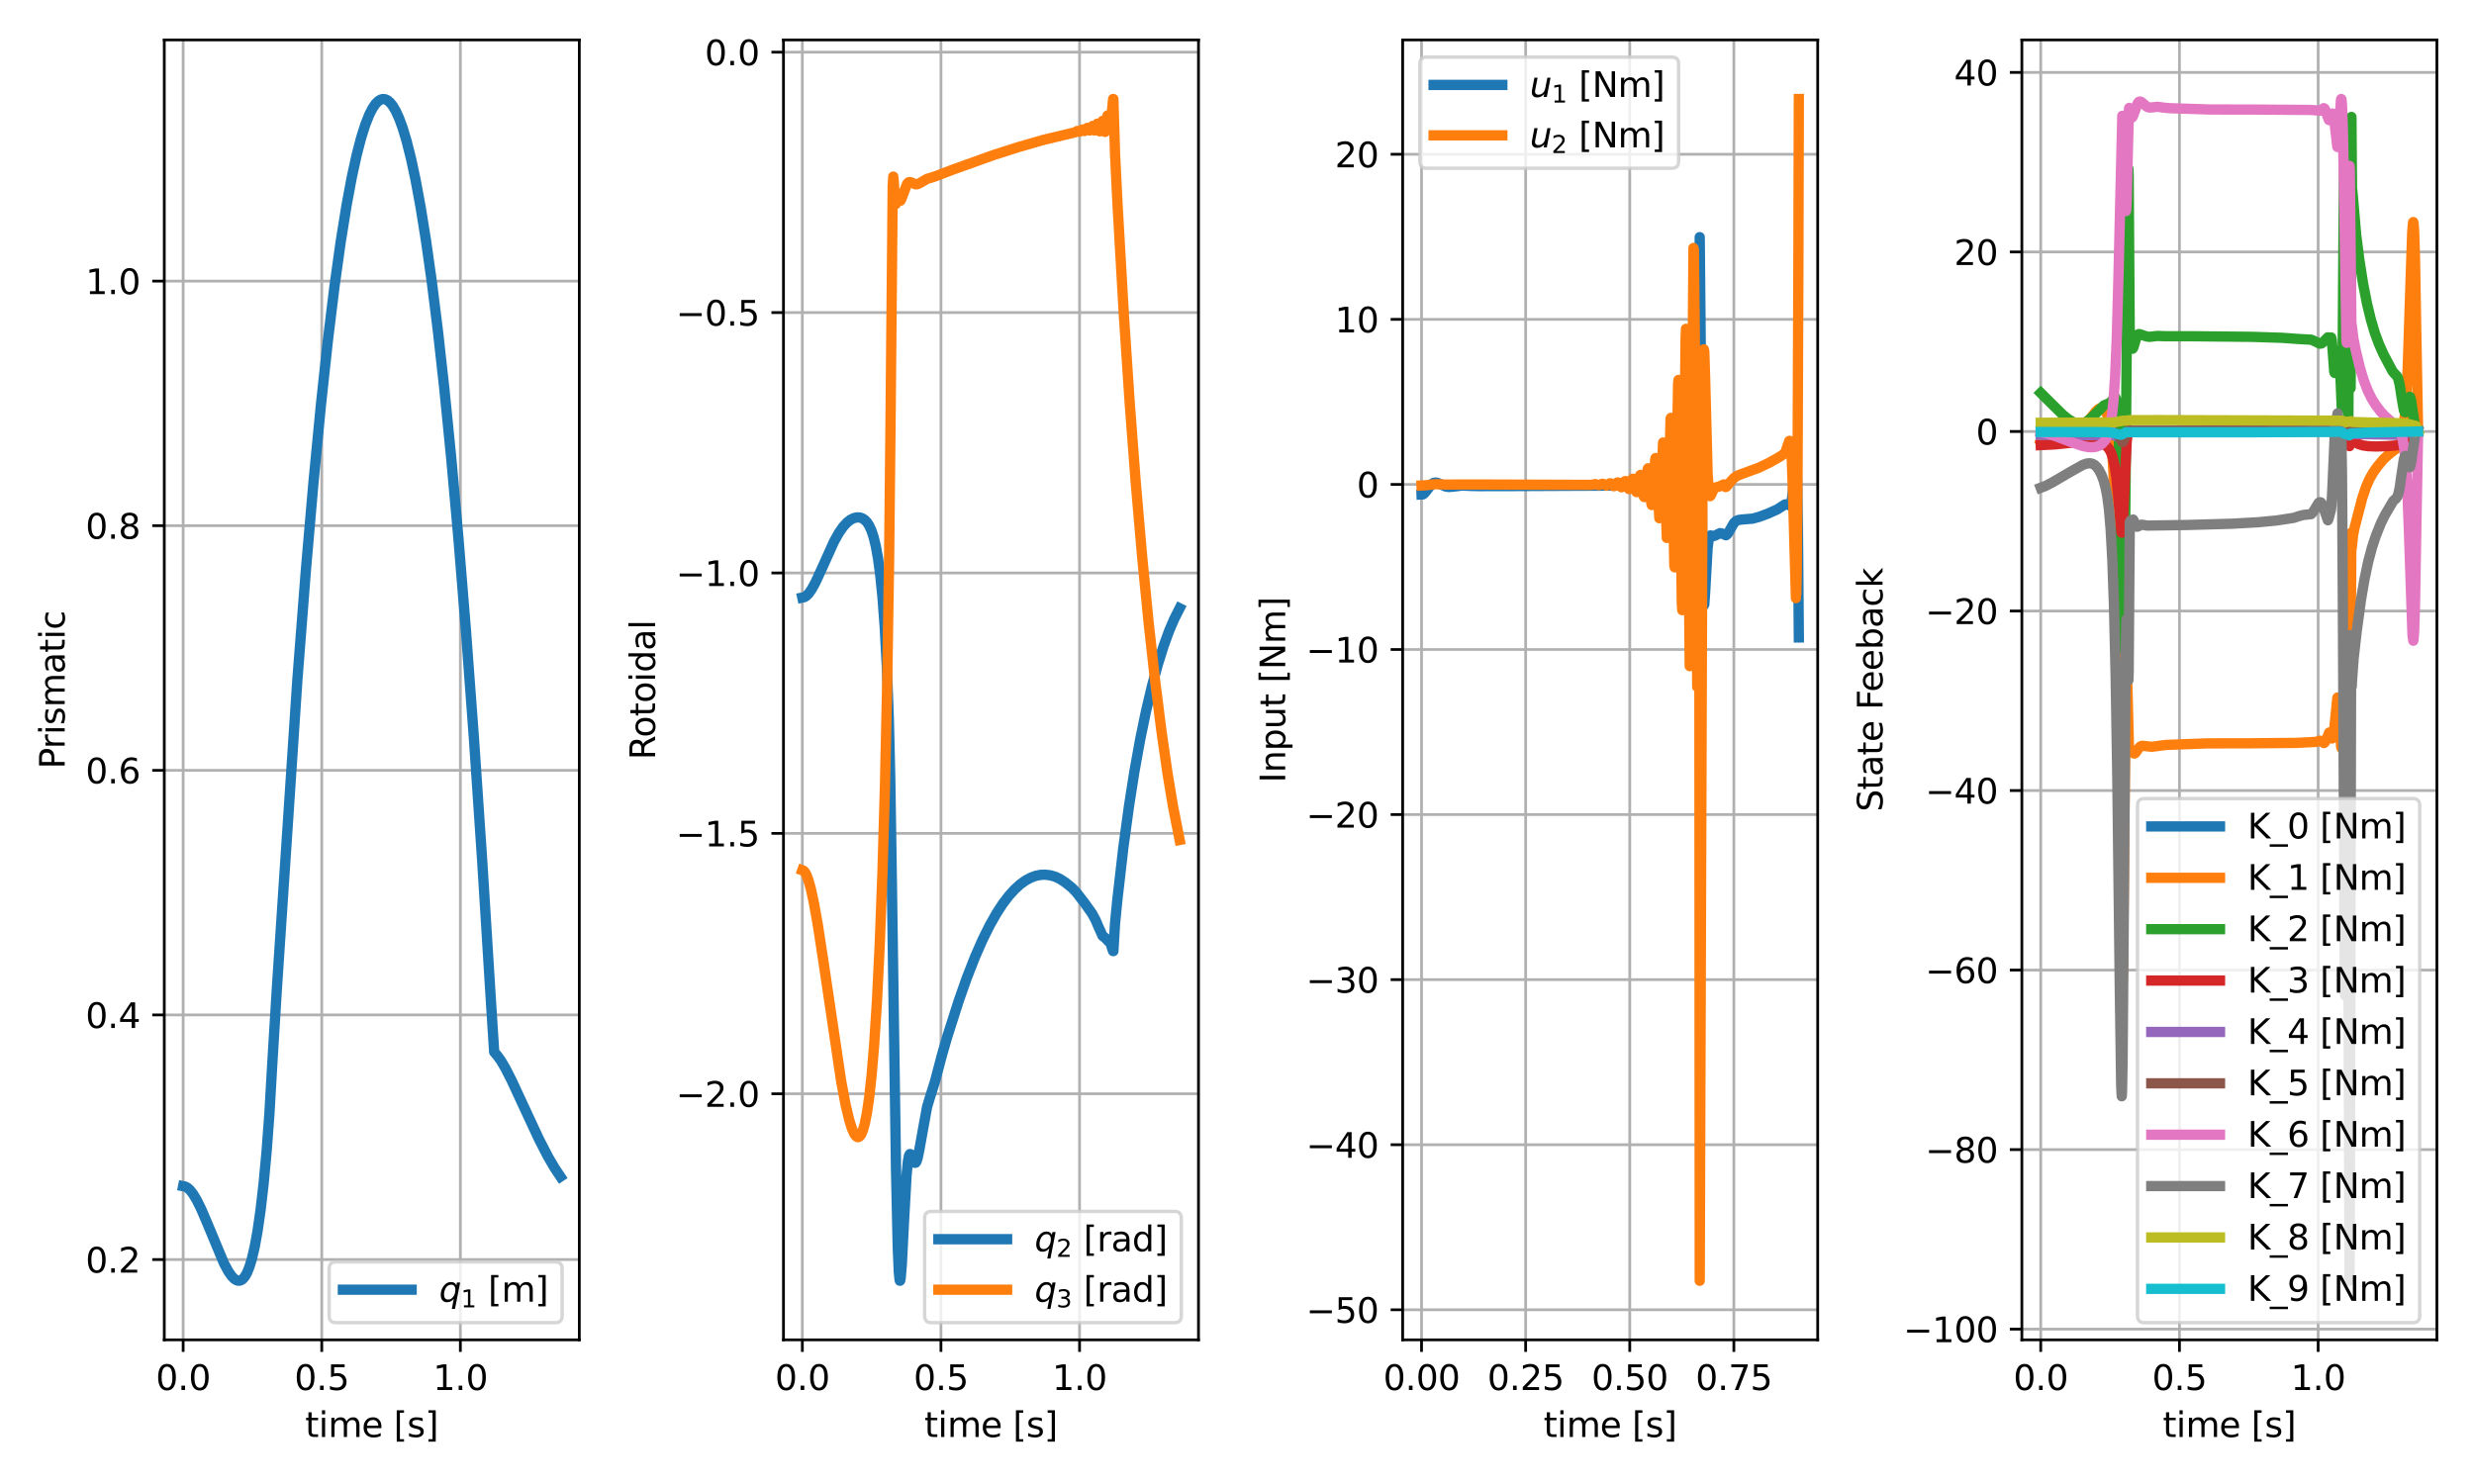 <?xml version="1.0" encoding="utf-8" standalone="no"?>
<!DOCTYPE svg PUBLIC "-//W3C//DTD SVG 1.1//EN"
  "http://www.w3.org/Graphics/SVG/1.1/DTD/svg11.dtd">
<svg xmlns:xlink="http://www.w3.org/1999/xlink" width="720pt" height="432pt" viewBox="0 0 720 432" xmlns="http://www.w3.org/2000/svg" version="1.1">
 <defs>
  <style type="text/css">*{stroke-linejoin: round; stroke-linecap: butt}</style>
 </defs>
 <g id="figure_1">
  <g id="patch_1">
   <path d="M 0 432 
L 720 432 
L 720 0 
L 0 0 
z
" style="fill: #ffffff"/>
  </g>
  <g id="axes_1">
   <g id="patch_2">
    <path d="M 47.81 390.04 
L 168.593 390.04 
L 168.593 11.624 
L 47.81 11.624 
z
" style="fill: #ffffff"/>
   </g>
   <g id="matplotlib.axis_1">
    <g id="xtick_1">
     <g id="line2d_1">
      <path d="M 53.3 390.04 
L 53.3 11.624 
" clip-path="url(#p1ac00b0715)" style="fill: none; stroke: #b0b0b0; stroke-width: 0.8; stroke-linecap: square"/>
     </g>
     <g id="line2d_2">
      <defs>
       <path id="m98f6b64855" d="M 0 0 
L 0 3.5 
" style="stroke: #000000; stroke-width: 0.8"/>
      </defs>
      <g>
       <use xlink:href="#m98f6b64855" x="53.3" y="390.04" style="stroke: #000000; stroke-width: 0.8"/>
      </g>
     </g>
     <g id="text_1">
      <!-- 0.0 -->
      <g transform="translate(45.349 404.638)scale(0.1 -0.1)">
       <defs>
        <path id="DejaVuSans-30" d="M 2034 4250 
Q 1547 4250 1301 3770 
Q 1056 3291 1056 2328 
Q 1056 1369 1301 889 
Q 1547 409 2034 409 
Q 2525 409 2770 889 
Q 3016 1369 3016 2328 
Q 3016 3291 2770 3770 
Q 2525 4250 2034 4250 
z
M 2034 4750 
Q 2819 4750 3233 4129 
Q 3647 3509 3647 2328 
Q 3647 1150 3233 529 
Q 2819 -91 2034 -91 
Q 1250 -91 836 529 
Q 422 1150 422 2328 
Q 422 3509 836 4129 
Q 1250 4750 2034 4750 
z
" transform="scale(0.016)"/>
        <path id="DejaVuSans-2e" d="M 684 794 
L 1344 794 
L 1344 0 
L 684 0 
L 684 794 
z
" transform="scale(0.016)"/>
       </defs>
       <use xlink:href="#DejaVuSans-30"/>
       <use xlink:href="#DejaVuSans-2e" x="63.623"/>
       <use xlink:href="#DejaVuSans-30" x="95.41"/>
      </g>
     </g>
    </g>
    <g id="xtick_2">
     <g id="line2d_3">
      <path d="M 93.639 390.04 
L 93.639 11.624 
" clip-path="url(#p1ac00b0715)" style="fill: none; stroke: #b0b0b0; stroke-width: 0.8; stroke-linecap: square"/>
     </g>
     <g id="line2d_4">
      <g>
       <use xlink:href="#m98f6b64855" x="93.639" y="390.04" style="stroke: #000000; stroke-width: 0.8"/>
      </g>
     </g>
     <g id="text_2">
      <!-- 0.5 -->
      <g transform="translate(85.687 404.638)scale(0.1 -0.1)">
       <defs>
        <path id="DejaVuSans-35" d="M 691 4666 
L 3169 4666 
L 3169 4134 
L 1269 4134 
L 1269 2991 
Q 1406 3038 1543 3061 
Q 1681 3084 1819 3084 
Q 2600 3084 3056 2656 
Q 3513 2228 3513 1497 
Q 3513 744 3044 326 
Q 2575 -91 1722 -91 
Q 1428 -91 1123 -41 
Q 819 9 494 109 
L 494 744 
Q 775 591 1075 516 
Q 1375 441 1709 441 
Q 2250 441 2565 725 
Q 2881 1009 2881 1497 
Q 2881 1984 2565 2268 
Q 2250 2553 1709 2553 
Q 1456 2553 1204 2497 
Q 953 2441 691 2322 
L 691 4666 
z
" transform="scale(0.016)"/>
       </defs>
       <use xlink:href="#DejaVuSans-30"/>
       <use xlink:href="#DejaVuSans-2e" x="63.623"/>
       <use xlink:href="#DejaVuSans-35" x="95.41"/>
      </g>
     </g>
    </g>
    <g id="xtick_3">
     <g id="line2d_5">
      <path d="M 133.978 390.04 
L 133.978 11.624 
" clip-path="url(#p1ac00b0715)" style="fill: none; stroke: #b0b0b0; stroke-width: 0.8; stroke-linecap: square"/>
     </g>
     <g id="line2d_6">
      <g>
       <use xlink:href="#m98f6b64855" x="133.978" y="390.04" style="stroke: #000000; stroke-width: 0.8"/>
      </g>
     </g>
     <g id="text_3">
      <!-- 1.0 -->
      <g transform="translate(126.026 404.638)scale(0.1 -0.1)">
       <defs>
        <path id="DejaVuSans-31" d="M 794 531 
L 1825 531 
L 1825 4091 
L 703 3866 
L 703 4441 
L 1819 4666 
L 2450 4666 
L 2450 531 
L 3481 531 
L 3481 0 
L 794 0 
L 794 531 
z
" transform="scale(0.016)"/>
       </defs>
       <use xlink:href="#DejaVuSans-31"/>
       <use xlink:href="#DejaVuSans-2e" x="63.623"/>
       <use xlink:href="#DejaVuSans-30" x="95.41"/>
      </g>
     </g>
    </g>
    <g id="text_4">
     <!-- time [s] -->
     <g transform="translate(88.81 418.317)scale(0.1 -0.1)">
      <defs>
       <path id="DejaVuSans-74" d="M 1172 4494 
L 1172 3500 
L 2356 3500 
L 2356 3053 
L 1172 3053 
L 1172 1153 
Q 1172 725 1289 603 
Q 1406 481 1766 481 
L 2356 481 
L 2356 0 
L 1766 0 
Q 1100 0 847 248 
Q 594 497 594 1153 
L 594 3053 
L 172 3053 
L 172 3500 
L 594 3500 
L 594 4494 
L 1172 4494 
z
" transform="scale(0.016)"/>
       <path id="DejaVuSans-69" d="M 603 3500 
L 1178 3500 
L 1178 0 
L 603 0 
L 603 3500 
z
M 603 4863 
L 1178 4863 
L 1178 4134 
L 603 4134 
L 603 4863 
z
" transform="scale(0.016)"/>
       <path id="DejaVuSans-6d" d="M 3328 2828 
Q 3544 3216 3844 3400 
Q 4144 3584 4550 3584 
Q 5097 3584 5394 3201 
Q 5691 2819 5691 2113 
L 5691 0 
L 5113 0 
L 5113 2094 
Q 5113 2597 4934 2840 
Q 4756 3084 4391 3084 
Q 3944 3084 3684 2787 
Q 3425 2491 3425 1978 
L 3425 0 
L 2847 0 
L 2847 2094 
Q 2847 2600 2669 2842 
Q 2491 3084 2119 3084 
Q 1678 3084 1418 2786 
Q 1159 2488 1159 1978 
L 1159 0 
L 581 0 
L 581 3500 
L 1159 3500 
L 1159 2956 
Q 1356 3278 1631 3431 
Q 1906 3584 2284 3584 
Q 2666 3584 2933 3390 
Q 3200 3197 3328 2828 
z
" transform="scale(0.016)"/>
       <path id="DejaVuSans-65" d="M 3597 1894 
L 3597 1613 
L 953 1613 
Q 991 1019 1311 708 
Q 1631 397 2203 397 
Q 2534 397 2845 478 
Q 3156 559 3463 722 
L 3463 178 
Q 3153 47 2828 -22 
Q 2503 -91 2169 -91 
Q 1331 -91 842 396 
Q 353 884 353 1716 
Q 353 2575 817 3079 
Q 1281 3584 2069 3584 
Q 2775 3584 3186 3129 
Q 3597 2675 3597 1894 
z
M 3022 2063 
Q 3016 2534 2758 2815 
Q 2500 3097 2075 3097 
Q 1594 3097 1305 2825 
Q 1016 2553 972 2059 
L 3022 2063 
z
" transform="scale(0.016)"/>
       <path id="DejaVuSans-20" transform="scale(0.016)"/>
       <path id="DejaVuSans-5b" d="M 550 4863 
L 1875 4863 
L 1875 4416 
L 1125 4416 
L 1125 -397 
L 1875 -397 
L 1875 -844 
L 550 -844 
L 550 4863 
z
" transform="scale(0.016)"/>
       <path id="DejaVuSans-73" d="M 2834 3397 
L 2834 2853 
Q 2591 2978 2328 3040 
Q 2066 3103 1784 3103 
Q 1356 3103 1142 2972 
Q 928 2841 928 2578 
Q 928 2378 1081 2264 
Q 1234 2150 1697 2047 
L 1894 2003 
Q 2506 1872 2764 1633 
Q 3022 1394 3022 966 
Q 3022 478 2636 193 
Q 2250 -91 1575 -91 
Q 1294 -91 989 -36 
Q 684 19 347 128 
L 347 722 
Q 666 556 975 473 
Q 1284 391 1588 391 
Q 1994 391 2212 530 
Q 2431 669 2431 922 
Q 2431 1156 2273 1281 
Q 2116 1406 1581 1522 
L 1381 1569 
Q 847 1681 609 1914 
Q 372 2147 372 2553 
Q 372 3047 722 3315 
Q 1072 3584 1716 3584 
Q 2034 3584 2315 3537 
Q 2597 3491 2834 3397 
z
" transform="scale(0.016)"/>
       <path id="DejaVuSans-5d" d="M 1947 4863 
L 1947 -844 
L 622 -844 
L 622 -397 
L 1369 -397 
L 1369 4416 
L 622 4416 
L 622 4863 
L 1947 4863 
z
" transform="scale(0.016)"/>
      </defs>
      <use xlink:href="#DejaVuSans-74"/>
      <use xlink:href="#DejaVuSans-69" x="39.209"/>
      <use xlink:href="#DejaVuSans-6d" x="66.992"/>
      <use xlink:href="#DejaVuSans-65" x="164.404"/>
      <use xlink:href="#DejaVuSans-20" x="225.928"/>
      <use xlink:href="#DejaVuSans-5b" x="257.715"/>
      <use xlink:href="#DejaVuSans-73" x="296.729"/>
      <use xlink:href="#DejaVuSans-5d" x="348.828"/>
     </g>
    </g>
   </g>
   <g id="matplotlib.axis_2">
    <g id="ytick_1">
     <g id="line2d_7">
      <path d="M 47.81 366.666 
L 168.593 366.666 
" clip-path="url(#p1ac00b0715)" style="fill: none; stroke: #b0b0b0; stroke-width: 0.8; stroke-linecap: square"/>
     </g>
     <g id="line2d_8">
      <defs>
       <path id="m3b7a31b436" d="M 0 0 
L -3.5 0 
" style="stroke: #000000; stroke-width: 0.8"/>
      </defs>
      <g>
       <use xlink:href="#m3b7a31b436" x="47.81" y="366.666" style="stroke: #000000; stroke-width: 0.8"/>
      </g>
     </g>
     <g id="text_5">
      <!-- 0.2 -->
      <g transform="translate(24.907 370.465)scale(0.1 -0.1)">
       <defs>
        <path id="DejaVuSans-32" d="M 1228 531 
L 3431 531 
L 3431 0 
L 469 0 
L 469 531 
Q 828 903 1448 1529 
Q 2069 2156 2228 2338 
Q 2531 2678 2651 2914 
Q 2772 3150 2772 3378 
Q 2772 3750 2511 3984 
Q 2250 4219 1831 4219 
Q 1534 4219 1204 4116 
Q 875 4013 500 3803 
L 500 4441 
Q 881 4594 1212 4672 
Q 1544 4750 1819 4750 
Q 2544 4750 2975 4387 
Q 3406 4025 3406 3419 
Q 3406 3131 3298 2873 
Q 3191 2616 2906 2266 
Q 2828 2175 2409 1742 
Q 1991 1309 1228 531 
z
" transform="scale(0.016)"/>
       </defs>
       <use xlink:href="#DejaVuSans-30"/>
       <use xlink:href="#DejaVuSans-2e" x="63.623"/>
       <use xlink:href="#DejaVuSans-32" x="95.41"/>
      </g>
     </g>
    </g>
    <g id="ytick_2">
     <g id="line2d_9">
      <path d="M 47.81 295.455 
L 168.593 295.455 
" clip-path="url(#p1ac00b0715)" style="fill: none; stroke: #b0b0b0; stroke-width: 0.8; stroke-linecap: square"/>
     </g>
     <g id="line2d_10">
      <g>
       <use xlink:href="#m3b7a31b436" x="47.81" y="295.455" style="stroke: #000000; stroke-width: 0.8"/>
      </g>
     </g>
     <g id="text_6">
      <!-- 0.4 -->
      <g transform="translate(24.907 299.254)scale(0.1 -0.1)">
       <defs>
        <path id="DejaVuSans-34" d="M 2419 4116 
L 825 1625 
L 2419 1625 
L 2419 4116 
z
M 2253 4666 
L 3047 4666 
L 3047 1625 
L 3713 1625 
L 3713 1100 
L 3047 1100 
L 3047 0 
L 2419 0 
L 2419 1100 
L 313 1100 
L 313 1709 
L 2253 4666 
z
" transform="scale(0.016)"/>
       </defs>
       <use xlink:href="#DejaVuSans-30"/>
       <use xlink:href="#DejaVuSans-2e" x="63.623"/>
       <use xlink:href="#DejaVuSans-34" x="95.41"/>
      </g>
     </g>
    </g>
    <g id="ytick_3">
     <g id="line2d_11">
      <path d="M 47.81 224.244 
L 168.593 224.244 
" clip-path="url(#p1ac00b0715)" style="fill: none; stroke: #b0b0b0; stroke-width: 0.8; stroke-linecap: square"/>
     </g>
     <g id="line2d_12">
      <g>
       <use xlink:href="#m3b7a31b436" x="47.81" y="224.244" style="stroke: #000000; stroke-width: 0.8"/>
      </g>
     </g>
     <g id="text_7">
      <!-- 0.6 -->
      <g transform="translate(24.907 228.044)scale(0.1 -0.1)">
       <defs>
        <path id="DejaVuSans-36" d="M 2113 2584 
Q 1688 2584 1439 2293 
Q 1191 2003 1191 1497 
Q 1191 994 1439 701 
Q 1688 409 2113 409 
Q 2538 409 2786 701 
Q 3034 994 3034 1497 
Q 3034 2003 2786 2293 
Q 2538 2584 2113 2584 
z
M 3366 4563 
L 3366 3988 
Q 3128 4100 2886 4159 
Q 2644 4219 2406 4219 
Q 1781 4219 1451 3797 
Q 1122 3375 1075 2522 
Q 1259 2794 1537 2939 
Q 1816 3084 2150 3084 
Q 2853 3084 3261 2657 
Q 3669 2231 3669 1497 
Q 3669 778 3244 343 
Q 2819 -91 2113 -91 
Q 1303 -91 875 529 
Q 447 1150 447 2328 
Q 447 3434 972 4092 
Q 1497 4750 2381 4750 
Q 2619 4750 2861 4703 
Q 3103 4656 3366 4563 
z
" transform="scale(0.016)"/>
       </defs>
       <use xlink:href="#DejaVuSans-30"/>
       <use xlink:href="#DejaVuSans-2e" x="63.623"/>
       <use xlink:href="#DejaVuSans-36" x="95.41"/>
      </g>
     </g>
    </g>
    <g id="ytick_4">
     <g id="line2d_13">
      <path d="M 47.81 153.034 
L 168.593 153.034 
" clip-path="url(#p1ac00b0715)" style="fill: none; stroke: #b0b0b0; stroke-width: 0.8; stroke-linecap: square"/>
     </g>
     <g id="line2d_14">
      <g>
       <use xlink:href="#m3b7a31b436" x="47.81" y="153.034" style="stroke: #000000; stroke-width: 0.8"/>
      </g>
     </g>
     <g id="text_8">
      <!-- 0.8 -->
      <g transform="translate(24.907 156.833)scale(0.1 -0.1)">
       <defs>
        <path id="DejaVuSans-38" d="M 2034 2216 
Q 1584 2216 1326 1975 
Q 1069 1734 1069 1313 
Q 1069 891 1326 650 
Q 1584 409 2034 409 
Q 2484 409 2743 651 
Q 3003 894 3003 1313 
Q 3003 1734 2745 1975 
Q 2488 2216 2034 2216 
z
M 1403 2484 
Q 997 2584 770 2862 
Q 544 3141 544 3541 
Q 544 4100 942 4425 
Q 1341 4750 2034 4750 
Q 2731 4750 3128 4425 
Q 3525 4100 3525 3541 
Q 3525 3141 3298 2862 
Q 3072 2584 2669 2484 
Q 3125 2378 3379 2068 
Q 3634 1759 3634 1313 
Q 3634 634 3220 271 
Q 2806 -91 2034 -91 
Q 1263 -91 848 271 
Q 434 634 434 1313 
Q 434 1759 690 2068 
Q 947 2378 1403 2484 
z
M 1172 3481 
Q 1172 3119 1398 2916 
Q 1625 2713 2034 2713 
Q 2441 2713 2670 2916 
Q 2900 3119 2900 3481 
Q 2900 3844 2670 4047 
Q 2441 4250 2034 4250 
Q 1625 4250 1398 4047 
Q 1172 3844 1172 3481 
z
" transform="scale(0.016)"/>
       </defs>
       <use xlink:href="#DejaVuSans-30"/>
       <use xlink:href="#DejaVuSans-2e" x="63.623"/>
       <use xlink:href="#DejaVuSans-38" x="95.41"/>
      </g>
     </g>
    </g>
    <g id="ytick_5">
     <g id="line2d_15">
      <path d="M 47.81 81.823 
L 168.593 81.823 
" clip-path="url(#p1ac00b0715)" style="fill: none; stroke: #b0b0b0; stroke-width: 0.8; stroke-linecap: square"/>
     </g>
     <g id="line2d_16">
      <g>
       <use xlink:href="#m3b7a31b436" x="47.81" y="81.823" style="stroke: #000000; stroke-width: 0.8"/>
      </g>
     </g>
     <g id="text_9">
      <!-- 1.0 -->
      <g transform="translate(24.907 85.622)scale(0.1 -0.1)">
       <use xlink:href="#DejaVuSans-31"/>
       <use xlink:href="#DejaVuSans-2e" x="63.623"/>
       <use xlink:href="#DejaVuSans-30" x="95.41"/>
      </g>
     </g>
    </g>
    <g id="text_10">
     <!-- Prismatic -->
     <g transform="translate(18.827 223.841)rotate(-90)scale(0.1 -0.1)">
      <defs>
       <path id="DejaVuSans-50" d="M 1259 4147 
L 1259 2394 
L 2053 2394 
Q 2494 2394 2734 2622 
Q 2975 2850 2975 3272 
Q 2975 3691 2734 3919 
Q 2494 4147 2053 4147 
L 1259 4147 
z
M 628 4666 
L 2053 4666 
Q 2838 4666 3239 4311 
Q 3641 3956 3641 3272 
Q 3641 2581 3239 2228 
Q 2838 1875 2053 1875 
L 1259 1875 
L 1259 0 
L 628 0 
L 628 4666 
z
" transform="scale(0.016)"/>
       <path id="DejaVuSans-72" d="M 2631 2963 
Q 2534 3019 2420 3045 
Q 2306 3072 2169 3072 
Q 1681 3072 1420 2755 
Q 1159 2438 1159 1844 
L 1159 0 
L 581 0 
L 581 3500 
L 1159 3500 
L 1159 2956 
Q 1341 3275 1631 3429 
Q 1922 3584 2338 3584 
Q 2397 3584 2469 3576 
Q 2541 3569 2628 3553 
L 2631 2963 
z
" transform="scale(0.016)"/>
       <path id="DejaVuSans-61" d="M 2194 1759 
Q 1497 1759 1228 1600 
Q 959 1441 959 1056 
Q 959 750 1161 570 
Q 1363 391 1709 391 
Q 2188 391 2477 730 
Q 2766 1069 2766 1631 
L 2766 1759 
L 2194 1759 
z
M 3341 1997 
L 3341 0 
L 2766 0 
L 2766 531 
Q 2569 213 2275 61 
Q 1981 -91 1556 -91 
Q 1019 -91 701 211 
Q 384 513 384 1019 
Q 384 1609 779 1909 
Q 1175 2209 1959 2209 
L 2766 2209 
L 2766 2266 
Q 2766 2663 2505 2880 
Q 2244 3097 1772 3097 
Q 1472 3097 1187 3025 
Q 903 2953 641 2809 
L 641 3341 
Q 956 3463 1253 3523 
Q 1550 3584 1831 3584 
Q 2591 3584 2966 3190 
Q 3341 2797 3341 1997 
z
" transform="scale(0.016)"/>
       <path id="DejaVuSans-63" d="M 3122 3366 
L 3122 2828 
Q 2878 2963 2633 3030 
Q 2388 3097 2138 3097 
Q 1578 3097 1268 2742 
Q 959 2388 959 1747 
Q 959 1106 1268 751 
Q 1578 397 2138 397 
Q 2388 397 2633 464 
Q 2878 531 3122 666 
L 3122 134 
Q 2881 22 2623 -34 
Q 2366 -91 2075 -91 
Q 1284 -91 818 406 
Q 353 903 353 1747 
Q 353 2603 823 3093 
Q 1294 3584 2113 3584 
Q 2378 3584 2631 3529 
Q 2884 3475 3122 3366 
z
" transform="scale(0.016)"/>
      </defs>
      <use xlink:href="#DejaVuSans-50"/>
      <use xlink:href="#DejaVuSans-72" x="58.553"/>
      <use xlink:href="#DejaVuSans-69" x="99.666"/>
      <use xlink:href="#DejaVuSans-73" x="127.449"/>
      <use xlink:href="#DejaVuSans-6d" x="179.549"/>
      <use xlink:href="#DejaVuSans-61" x="276.961"/>
      <use xlink:href="#DejaVuSans-74" x="338.24"/>
      <use xlink:href="#DejaVuSans-69" x="377.449"/>
      <use xlink:href="#DejaVuSans-63" x="405.232"/>
     </g>
    </g>
   </g>
   <g id="line2d_17">
    <path d="M 53.3 345.303 
L 53.946 345.431 
L 54.591 345.791 
L 55.317 346.457 
L 56.205 347.598 
L 57.253 349.338 
L 58.544 351.942 
L 60.319 356.086 
L 65.16 367.706 
L 66.451 370.103 
L 67.419 371.492 
L 68.225 372.312 
L 68.952 372.739 
L 69.516 372.839 
L 70.081 372.714 
L 70.646 372.34 
L 71.211 371.692 
L 71.856 370.585 
L 72.582 368.819 
L 73.308 366.441 
L 74.115 362.99 
L 74.922 358.574 
L 75.809 352.44 
L 76.697 344.764 
L 77.584 335.235 
L 78.391 324.406 
L 79.278 309.047 
L 80.569 287.874 
L 86.539 197.971 
L 89.04 165.752 
L 91.219 140.538 
L 93.397 117.883 
L 95.414 99.196 
L 97.35 83.333 
L 99.125 70.572 
L 100.819 59.98 
L 102.352 51.732 
L 103.804 45.087 
L 105.095 40.134 
L 106.305 36.307 
L 107.435 33.445 
L 108.403 31.539 
L 109.29 30.235 
L 110.097 29.416 
L 110.823 28.979 
L 111.469 28.828 
L 112.114 28.9 
L 112.76 29.197 
L 113.486 29.798 
L 114.292 30.797 
L 115.18 32.3 
L 116.148 34.422 
L 117.197 37.288 
L 118.326 41.034 
L 119.617 46.154 
L 120.989 52.572 
L 122.441 60.467 
L 123.974 70.028 
L 125.668 82.06 
L 127.443 96.317 
L 129.298 113.027 
L 131.315 133.285 
L 133.413 156.669 
L 135.591 183.451 
L 137.931 215.056 
L 140.351 250.848 
L 142.852 291.14 
L 143.82 306.239 
L 144.708 307.277 
L 145.757 308.707 
L 147.128 311.038 
L 148.903 314.526 
L 151.969 321.133 
L 156.89 331.693 
L 159.472 336.695 
L 161.408 340 
L 163.102 342.529 
L 163.102 342.529 
" clip-path="url(#p1ac00b0715)" style="fill: none; stroke: #1f77b4; stroke-width: 3; stroke-linecap: square"/>
   </g>
   <g id="patch_3">
    <path d="M 47.81 390.04 
L 47.81 11.624 
" style="fill: none; stroke: #000000; stroke-width: 0.8; stroke-linejoin: miter; stroke-linecap: square"/>
   </g>
   <g id="patch_4">
    <path d="M 168.593 390.04 
L 168.593 11.624 
" style="fill: none; stroke: #000000; stroke-width: 0.8; stroke-linejoin: miter; stroke-linecap: square"/>
   </g>
   <g id="patch_5">
    <path d="M 47.81 390.04 
L 168.593 390.04 
" style="fill: none; stroke: #000000; stroke-width: 0.8; stroke-linejoin: miter; stroke-linecap: square"/>
   </g>
   <g id="patch_6">
    <path d="M 47.81 11.624 
L 168.593 11.624 
" style="fill: none; stroke: #000000; stroke-width: 0.8; stroke-linejoin: miter; stroke-linecap: square"/>
   </g>
   <g id="legend_1">
    <g id="patch_7">
     <path d="M 97.793 385.04 
L 161.593 385.04 
Q 163.593 385.04 163.593 383.04 
L 163.593 369.34 
Q 163.593 367.34 161.593 367.34 
L 97.793 367.34 
Q 95.793 367.34 95.793 369.34 
L 95.793 383.04 
Q 95.793 385.04 97.793 385.04 
z
" style="fill: #ffffff; opacity: 0.8; stroke: #cccccc; stroke-linejoin: miter"/>
    </g>
    <g id="line2d_18">
     <path d="M 99.793 375.44 
L 109.793 375.44 
L 119.793 375.44 
" style="fill: none; stroke: #1f77b4; stroke-width: 3; stroke-linecap: square"/>
    </g>
    <g id="text_11">
     <!-- $q_1$ [m] -->
     <g transform="translate(127.793 378.94)scale(0.1 -0.1)">
      <defs>
       <path id="DejaVuSans-Oblique-71" d="M 2669 525 
Q 2438 222 2123 65 
Q 1809 -91 1428 -91 
Q 897 -91 595 267 
Q 294 625 294 1253 
Q 294 1759 480 2231 
Q 666 2703 1013 3078 
Q 1238 3322 1530 3453 
Q 1822 3584 2144 3584 
Q 2531 3584 2781 3431 
Q 3031 3278 3144 2969 
L 3244 3494 
L 3822 3494 
L 2888 -1319 
L 2309 -1319 
L 2669 525 
z
M 891 1338 
Q 891 875 1084 633 
Q 1278 391 1644 391 
Q 2188 391 2572 911 
Q 2956 1431 2956 2175 
Q 2956 2625 2757 2864 
Q 2559 3103 2188 3103 
Q 1916 3103 1684 2976 
Q 1453 2850 1281 2606 
Q 1100 2350 995 2006 
Q 891 1663 891 1338 
z
" transform="scale(0.016)"/>
      </defs>
      <use xlink:href="#DejaVuSans-Oblique-71" transform="translate(0 0.016)"/>
      <use xlink:href="#DejaVuSans-31" transform="translate(63.477 -16.391)scale(0.7)"/>
      <use xlink:href="#DejaVuSans-20" transform="translate(110.747 0.016)"/>
      <use xlink:href="#DejaVuSans-5b" transform="translate(142.534 0.016)"/>
      <use xlink:href="#DejaVuSans-6d" transform="translate(181.548 0.016)"/>
      <use xlink:href="#DejaVuSans-5d" transform="translate(278.96 0.016)"/>
     </g>
    </g>
   </g>
  </g>
  <g id="axes_2">
   <g id="patch_8">
    <path d="M 228.012 390.04 
L 348.795 390.04 
L 348.795 11.624 
L 228.012 11.624 
z
" style="fill: #ffffff"/>
   </g>
   <g id="matplotlib.axis_3">
    <g id="xtick_4">
     <g id="line2d_19">
      <path d="M 233.503 390.04 
L 233.503 11.624 
" clip-path="url(#pa765b1a389)" style="fill: none; stroke: #b0b0b0; stroke-width: 0.8; stroke-linecap: square"/>
     </g>
     <g id="line2d_20">
      <g>
       <use xlink:href="#m98f6b64855" x="233.503" y="390.04" style="stroke: #000000; stroke-width: 0.8"/>
      </g>
     </g>
     <g id="text_12">
      <!-- 0.0 -->
      <g transform="translate(225.551 404.638)scale(0.1 -0.1)">
       <use xlink:href="#DejaVuSans-30"/>
       <use xlink:href="#DejaVuSans-2e" x="63.623"/>
       <use xlink:href="#DejaVuSans-30" x="95.41"/>
      </g>
     </g>
    </g>
    <g id="xtick_5">
     <g id="line2d_21">
      <path d="M 273.841 390.04 
L 273.841 11.624 
" clip-path="url(#pa765b1a389)" style="fill: none; stroke: #b0b0b0; stroke-width: 0.8; stroke-linecap: square"/>
     </g>
     <g id="line2d_22">
      <g>
       <use xlink:href="#m98f6b64855" x="273.841" y="390.04" style="stroke: #000000; stroke-width: 0.8"/>
      </g>
     </g>
     <g id="text_13">
      <!-- 0.5 -->
      <g transform="translate(265.89 404.638)scale(0.1 -0.1)">
       <use xlink:href="#DejaVuSans-30"/>
       <use xlink:href="#DejaVuSans-2e" x="63.623"/>
       <use xlink:href="#DejaVuSans-35" x="95.41"/>
      </g>
     </g>
    </g>
    <g id="xtick_6">
     <g id="line2d_23">
      <path d="M 314.18 390.04 
L 314.18 11.624 
" clip-path="url(#pa765b1a389)" style="fill: none; stroke: #b0b0b0; stroke-width: 0.8; stroke-linecap: square"/>
     </g>
     <g id="line2d_24">
      <g>
       <use xlink:href="#m98f6b64855" x="314.18" y="390.04" style="stroke: #000000; stroke-width: 0.8"/>
      </g>
     </g>
     <g id="text_14">
      <!-- 1.0 -->
      <g transform="translate(306.229 404.638)scale(0.1 -0.1)">
       <use xlink:href="#DejaVuSans-31"/>
       <use xlink:href="#DejaVuSans-2e" x="63.623"/>
       <use xlink:href="#DejaVuSans-30" x="95.41"/>
      </g>
     </g>
    </g>
    <g id="text_15">
     <!-- time [s] -->
     <g transform="translate(269.012 418.317)scale(0.1 -0.1)">
      <use xlink:href="#DejaVuSans-74"/>
      <use xlink:href="#DejaVuSans-69" x="39.209"/>
      <use xlink:href="#DejaVuSans-6d" x="66.992"/>
      <use xlink:href="#DejaVuSans-65" x="164.404"/>
      <use xlink:href="#DejaVuSans-20" x="225.928"/>
      <use xlink:href="#DejaVuSans-5b" x="257.715"/>
      <use xlink:href="#DejaVuSans-73" x="296.729"/>
      <use xlink:href="#DejaVuSans-5d" x="348.828"/>
     </g>
    </g>
   </g>
   <g id="matplotlib.axis_4">
    <g id="ytick_6">
     <g id="line2d_25">
      <path d="M 228.012 318.403 
L 348.795 318.403 
" clip-path="url(#pa765b1a389)" style="fill: none; stroke: #b0b0b0; stroke-width: 0.8; stroke-linecap: square"/>
     </g>
     <g id="line2d_26">
      <g>
       <use xlink:href="#m3b7a31b436" x="228.012" y="318.403" style="stroke: #000000; stroke-width: 0.8"/>
      </g>
     </g>
     <g id="text_16">
      <!-- −2.0 -->
      <g transform="translate(196.73 322.202)scale(0.1 -0.1)">
       <defs>
        <path id="DejaVuSans-2212" d="M 678 2272 
L 4684 2272 
L 4684 1741 
L 678 1741 
L 678 2272 
z
" transform="scale(0.016)"/>
       </defs>
       <use xlink:href="#DejaVuSans-2212"/>
       <use xlink:href="#DejaVuSans-32" x="83.789"/>
       <use xlink:href="#DejaVuSans-2e" x="147.412"/>
       <use xlink:href="#DejaVuSans-30" x="179.199"/>
      </g>
     </g>
    </g>
    <g id="ytick_7">
     <g id="line2d_27">
      <path d="M 228.012 242.6 
L 348.795 242.6 
" clip-path="url(#pa765b1a389)" style="fill: none; stroke: #b0b0b0; stroke-width: 0.8; stroke-linecap: square"/>
     </g>
     <g id="line2d_28">
      <g>
       <use xlink:href="#m3b7a31b436" x="228.012" y="242.6" style="stroke: #000000; stroke-width: 0.8"/>
      </g>
     </g>
     <g id="text_17">
      <!-- −1.5 -->
      <g transform="translate(196.73 246.399)scale(0.1 -0.1)">
       <use xlink:href="#DejaVuSans-2212"/>
       <use xlink:href="#DejaVuSans-31" x="83.789"/>
       <use xlink:href="#DejaVuSans-2e" x="147.412"/>
       <use xlink:href="#DejaVuSans-35" x="179.199"/>
      </g>
     </g>
    </g>
    <g id="ytick_8">
     <g id="line2d_29">
      <path d="M 228.012 166.797 
L 348.795 166.797 
" clip-path="url(#pa765b1a389)" style="fill: none; stroke: #b0b0b0; stroke-width: 0.8; stroke-linecap: square"/>
     </g>
     <g id="line2d_30">
      <g>
       <use xlink:href="#m3b7a31b436" x="228.012" y="166.797" style="stroke: #000000; stroke-width: 0.8"/>
      </g>
     </g>
     <g id="text_18">
      <!-- −1.0 -->
      <g transform="translate(196.73 170.596)scale(0.1 -0.1)">
       <use xlink:href="#DejaVuSans-2212"/>
       <use xlink:href="#DejaVuSans-31" x="83.789"/>
       <use xlink:href="#DejaVuSans-2e" x="147.412"/>
       <use xlink:href="#DejaVuSans-30" x="179.199"/>
      </g>
     </g>
    </g>
    <g id="ytick_9">
     <g id="line2d_31">
      <path d="M 228.012 90.994 
L 348.795 90.994 
" clip-path="url(#pa765b1a389)" style="fill: none; stroke: #b0b0b0; stroke-width: 0.8; stroke-linecap: square"/>
     </g>
     <g id="line2d_32">
      <g>
       <use xlink:href="#m3b7a31b436" x="228.012" y="90.994" style="stroke: #000000; stroke-width: 0.8"/>
      </g>
     </g>
     <g id="text_19">
      <!-- −0.5 -->
      <g transform="translate(196.73 94.794)scale(0.1 -0.1)">
       <use xlink:href="#DejaVuSans-2212"/>
       <use xlink:href="#DejaVuSans-30" x="83.789"/>
       <use xlink:href="#DejaVuSans-2e" x="147.412"/>
       <use xlink:href="#DejaVuSans-35" x="179.199"/>
      </g>
     </g>
    </g>
    <g id="ytick_10">
     <g id="line2d_33">
      <path d="M 228.012 15.192 
L 348.795 15.192 
" clip-path="url(#pa765b1a389)" style="fill: none; stroke: #b0b0b0; stroke-width: 0.8; stroke-linecap: square"/>
     </g>
     <g id="line2d_34">
      <g>
       <use xlink:href="#m3b7a31b436" x="228.012" y="15.192" style="stroke: #000000; stroke-width: 0.8"/>
      </g>
     </g>
     <g id="text_20">
      <!-- 0.0 -->
      <g transform="translate(205.109 18.991)scale(0.1 -0.1)">
       <use xlink:href="#DejaVuSans-30"/>
       <use xlink:href="#DejaVuSans-2e" x="63.623"/>
       <use xlink:href="#DejaVuSans-30" x="95.41"/>
      </g>
     </g>
    </g>
    <g id="text_21">
     <!-- Rotoidal -->
     <g transform="translate(190.65 221.176)rotate(-90)scale(0.1 -0.1)">
      <defs>
       <path id="DejaVuSans-52" d="M 2841 2188 
Q 3044 2119 3236 1894 
Q 3428 1669 3622 1275 
L 4263 0 
L 3584 0 
L 2988 1197 
Q 2756 1666 2539 1819 
Q 2322 1972 1947 1972 
L 1259 1972 
L 1259 0 
L 628 0 
L 628 4666 
L 2053 4666 
Q 2853 4666 3247 4331 
Q 3641 3997 3641 3322 
Q 3641 2881 3436 2590 
Q 3231 2300 2841 2188 
z
M 1259 4147 
L 1259 2491 
L 2053 2491 
Q 2509 2491 2742 2702 
Q 2975 2913 2975 3322 
Q 2975 3731 2742 3939 
Q 2509 4147 2053 4147 
L 1259 4147 
z
" transform="scale(0.016)"/>
       <path id="DejaVuSans-6f" d="M 1959 3097 
Q 1497 3097 1228 2736 
Q 959 2375 959 1747 
Q 959 1119 1226 758 
Q 1494 397 1959 397 
Q 2419 397 2687 759 
Q 2956 1122 2956 1747 
Q 2956 2369 2687 2733 
Q 2419 3097 1959 3097 
z
M 1959 3584 
Q 2709 3584 3137 3096 
Q 3566 2609 3566 1747 
Q 3566 888 3137 398 
Q 2709 -91 1959 -91 
Q 1206 -91 779 398 
Q 353 888 353 1747 
Q 353 2609 779 3096 
Q 1206 3584 1959 3584 
z
" transform="scale(0.016)"/>
       <path id="DejaVuSans-64" d="M 2906 2969 
L 2906 4863 
L 3481 4863 
L 3481 0 
L 2906 0 
L 2906 525 
Q 2725 213 2448 61 
Q 2172 -91 1784 -91 
Q 1150 -91 751 415 
Q 353 922 353 1747 
Q 353 2572 751 3078 
Q 1150 3584 1784 3584 
Q 2172 3584 2448 3432 
Q 2725 3281 2906 2969 
z
M 947 1747 
Q 947 1113 1208 752 
Q 1469 391 1925 391 
Q 2381 391 2643 752 
Q 2906 1113 2906 1747 
Q 2906 2381 2643 2742 
Q 2381 3103 1925 3103 
Q 1469 3103 1208 2742 
Q 947 2381 947 1747 
z
" transform="scale(0.016)"/>
       <path id="DejaVuSans-6c" d="M 603 4863 
L 1178 4863 
L 1178 0 
L 603 0 
L 603 4863 
z
" transform="scale(0.016)"/>
      </defs>
      <use xlink:href="#DejaVuSans-52"/>
      <use xlink:href="#DejaVuSans-6f" x="64.982"/>
      <use xlink:href="#DejaVuSans-74" x="126.164"/>
      <use xlink:href="#DejaVuSans-6f" x="165.373"/>
      <use xlink:href="#DejaVuSans-69" x="226.555"/>
      <use xlink:href="#DejaVuSans-64" x="254.338"/>
      <use xlink:href="#DejaVuSans-61" x="317.814"/>
      <use xlink:href="#DejaVuSans-6c" x="379.094"/>
     </g>
    </g>
   </g>
   <g id="line2d_35">
    <path d="M 233.503 173.953 
L 234.067 173.832 
L 234.632 173.496 
L 235.358 172.768 
L 236.246 171.5 
L 237.375 169.427 
L 238.989 165.918 
L 242.7 157.695 
L 244.152 155.092 
L 245.362 153.352 
L 246.492 152.11 
L 247.541 151.291 
L 248.509 150.815 
L 249.396 150.616 
L 250.203 150.647 
L 250.929 150.874 
L 251.655 151.337 
L 252.301 152.004 
L 252.946 152.987 
L 253.591 154.383 
L 254.237 156.321 
L 254.882 158.97 
L 255.528 162.548 
L 256.173 167.337 
L 256.818 173.73 
L 257.464 182.333 
L 258.109 194.249 
L 258.674 209.472 
L 259.077 225.981 
L 259.481 251.778 
L 260.772 340.676 
L 261.256 362.599 
L 261.578 370.319 
L 261.82 372.648 
L 261.901 372.839 
L 261.982 372.767 
L 262.143 371.905 
L 262.466 367.862 
L 263.111 355.027 
L 263.837 342.099 
L 264.241 337.973 
L 264.564 336.351 
L 264.806 335.949 
L 264.967 335.982 
L 265.209 336.347 
L 266.258 338.501 
L 266.5 338.45 
L 266.742 338.073 
L 267.065 337.077 
L 267.549 334.716 
L 269.808 322.204 
L 270.695 319.3 
L 272.147 314.674 
L 274.083 307.308 
L 275.697 301.731 
L 279.085 291.142 
L 281.344 284.735 
L 283.765 278.559 
L 285.943 273.59 
L 288.041 269.362 
L 289.977 265.935 
L 291.833 263.086 
L 293.607 260.756 
L 295.302 258.886 
L 296.915 257.423 
L 298.448 256.32 
L 299.981 255.491 
L 301.433 254.957 
L 302.805 254.68 
L 304.176 254.627 
L 305.628 254.8 
L 307.081 255.212 
L 308.452 255.85 
L 310.066 256.893 
L 312.002 258.473 
L 313.212 259.729 
L 315.632 262.852 
L 317.811 265.92 
L 318.86 267.854 
L 319.747 269.935 
L 320.312 271.171 
L 320.877 272.442 
L 321.199 272.704 
L 321.603 272.965 
L 322.571 274.02 
L 322.893 274.049 
L 323.135 274.409 
L 323.539 275.723 
L 323.942 276.871 
L 324.023 276.871 
L 324.507 268.798 
L 325.152 262.161 
L 326.927 246.726 
L 328.541 234.821 
L 330.154 224.519 
L 331.849 215.122 
L 333.543 206.935 
L 335.237 199.784 
L 336.931 193.537 
L 338.626 188.11 
L 340.239 183.667 
L 341.691 180.27 
L 343.305 177.075 
L 343.305 177.075 
" clip-path="url(#pa765b1a389)" style="fill: none; stroke: #1f77b4; stroke-width: 3; stroke-linecap: square"/>
   </g>
   <g id="line2d_36">
    <path d="M 233.503 253.333 
L 233.825 253.445 
L 234.229 253.848 
L 234.713 254.714 
L 235.278 256.219 
L 236.004 258.848 
L 236.891 262.959 
L 238.021 269.313 
L 239.634 279.848 
L 244.797 314.723 
L 246.088 321.556 
L 247.137 325.989 
L 247.944 328.562 
L 248.589 330.01 
L 249.154 330.778 
L 249.557 331.013 
L 249.88 331 
L 250.203 330.795 
L 250.606 330.254 
L 251.09 329.155 
L 251.655 327.196 
L 252.301 323.962 
L 252.946 319.53 
L 253.672 312.896 
L 254.398 304.219 
L 255.205 291.678 
L 256.012 275.332 
L 256.818 254.023 
L 257.545 228.909 
L 258.19 199.27 
L 258.755 162.843 
L 259.158 124.131 
L 259.804 53.958 
L 259.965 51.416 
L 260.126 53.143 
L 260.53 59.149 
L 260.61 59.428 
L 260.691 59.403 
L 260.933 58.356 
L 261.175 57.431 
L 261.336 57.359 
L 261.578 57.846 
L 261.901 58.449 
L 262.062 58.42 
L 262.305 57.962 
L 263.999 53.495 
L 264.402 53.087 
L 264.806 52.991 
L 265.29 53.144 
L 266.5 53.665 
L 267.065 53.608 
L 267.71 53.291 
L 269.808 52.059 
L 271.421 51.598 
L 273.035 51.019 
L 277.069 49.465 
L 289.09 45.152 
L 296.27 42.852 
L 303.611 40.738 
L 312.647 38.574 
L 312.97 38.453 
L 313.535 38.12 
L 313.858 38.226 
L 314.18 38.327 
L 314.422 38.196 
L 314.987 37.714 
L 315.229 37.836 
L 315.632 38.138 
L 315.794 38.068 
L 316.117 37.57 
L 316.439 37.223 
L 316.601 37.313 
L 317.165 37.987 
L 317.327 37.802 
L 317.972 36.667 
L 318.214 37.167 
L 318.537 37.965 
L 318.698 37.951 
L 318.94 37.256 
L 319.344 36.017 
L 319.424 36.041 
L 319.586 36.445 
L 320.07 38.236 
L 320.15 38.198 
L 320.312 37.676 
L 320.877 35.181 
L 321.038 35.68 
L 321.603 38.397 
L 321.764 37.699 
L 322.329 33.61 
L 322.409 33.731 
L 322.571 34.712 
L 322.974 37.847 
L 323.055 37.844 
L 323.216 36.799 
L 323.942 28.825 
L 324.023 28.825 
L 324.507 44.789 
L 325.233 59.564 
L 327.089 91.992 
L 328.783 117.454 
L 330.558 140.8 
L 332.413 162.229 
L 334.269 181.12 
L 336.125 197.831 
L 337.98 212.588 
L 339.755 224.955 
L 341.369 234.677 
L 342.659 241.236 
L 343.305 244.514 
L 343.305 244.514 
" clip-path="url(#pa765b1a389)" style="fill: none; stroke: #ff7f0e; stroke-width: 3; stroke-linecap: square"/>
   </g>
   <g id="patch_9">
    <path d="M 228.012 390.04 
L 228.012 11.624 
" style="fill: none; stroke: #000000; stroke-width: 0.8; stroke-linejoin: miter; stroke-linecap: square"/>
   </g>
   <g id="patch_10">
    <path d="M 348.795 390.04 
L 348.795 11.624 
" style="fill: none; stroke: #000000; stroke-width: 0.8; stroke-linejoin: miter; stroke-linecap: square"/>
   </g>
   <g id="patch_11">
    <path d="M 228.012 390.04 
L 348.795 390.04 
" style="fill: none; stroke: #000000; stroke-width: 0.8; stroke-linejoin: miter; stroke-linecap: square"/>
   </g>
   <g id="patch_12">
    <path d="M 228.012 11.624 
L 348.795 11.624 
" style="fill: none; stroke: #000000; stroke-width: 0.8; stroke-linejoin: miter; stroke-linecap: square"/>
   </g>
   <g id="legend_2">
    <g id="patch_13">
     <path d="M 271.095 385.04 
L 341.795 385.04 
Q 343.795 385.04 343.795 383.04 
L 343.795 354.64 
Q 343.795 352.64 341.795 352.64 
L 271.095 352.64 
Q 269.095 352.64 269.095 354.64 
L 269.095 383.04 
Q 269.095 385.04 271.095 385.04 
z
" style="fill: #ffffff; opacity: 0.8; stroke: #cccccc; stroke-linejoin: miter"/>
    </g>
    <g id="line2d_37">
     <path d="M 273.095 360.74 
L 283.095 360.74 
L 293.095 360.74 
" style="fill: none; stroke: #1f77b4; stroke-width: 3; stroke-linecap: square"/>
    </g>
    <g id="text_22">
     <!-- $q_2$ [rad] -->
     <g transform="translate(301.095 364.24)scale(0.1 -0.1)">
      <use xlink:href="#DejaVuSans-Oblique-71" transform="translate(0 0.016)"/>
      <use xlink:href="#DejaVuSans-32" transform="translate(63.477 -16.391)scale(0.7)"/>
      <use xlink:href="#DejaVuSans-20" transform="translate(110.747 0.016)"/>
      <use xlink:href="#DejaVuSans-5b" transform="translate(142.534 0.016)"/>
      <use xlink:href="#DejaVuSans-72" transform="translate(181.548 0.016)"/>
      <use xlink:href="#DejaVuSans-61" transform="translate(222.661 0.016)"/>
      <use xlink:href="#DejaVuSans-64" transform="translate(283.94 0.016)"/>
      <use xlink:href="#DejaVuSans-5d" transform="translate(347.417 0.016)"/>
     </g>
    </g>
    <g id="line2d_38">
     <path d="M 273.095 375.44 
L 283.095 375.44 
L 293.095 375.44 
" style="fill: none; stroke: #ff7f0e; stroke-width: 3; stroke-linecap: square"/>
    </g>
    <g id="text_23">
     <!-- $q_3$ [rad] -->
     <g transform="translate(301.095 378.94)scale(0.1 -0.1)">
      <defs>
       <path id="DejaVuSans-33" d="M 2597 2516 
Q 3050 2419 3304 2112 
Q 3559 1806 3559 1356 
Q 3559 666 3084 287 
Q 2609 -91 1734 -91 
Q 1441 -91 1130 -33 
Q 819 25 488 141 
L 488 750 
Q 750 597 1062 519 
Q 1375 441 1716 441 
Q 2309 441 2620 675 
Q 2931 909 2931 1356 
Q 2931 1769 2642 2001 
Q 2353 2234 1838 2234 
L 1294 2234 
L 1294 2753 
L 1863 2753 
Q 2328 2753 2575 2939 
Q 2822 3125 2822 3475 
Q 2822 3834 2567 4026 
Q 2313 4219 1838 4219 
Q 1578 4219 1281 4162 
Q 984 4106 628 3988 
L 628 4550 
Q 988 4650 1302 4700 
Q 1616 4750 1894 4750 
Q 2613 4750 3031 4423 
Q 3450 4097 3450 3541 
Q 3450 3153 3228 2886 
Q 3006 2619 2597 2516 
z
" transform="scale(0.016)"/>
      </defs>
      <use xlink:href="#DejaVuSans-Oblique-71" transform="translate(0 0.016)"/>
      <use xlink:href="#DejaVuSans-33" transform="translate(63.477 -16.391)scale(0.7)"/>
      <use xlink:href="#DejaVuSans-20" transform="translate(110.747 0.016)"/>
      <use xlink:href="#DejaVuSans-5b" transform="translate(142.534 0.016)"/>
      <use xlink:href="#DejaVuSans-72" transform="translate(181.548 0.016)"/>
      <use xlink:href="#DejaVuSans-61" transform="translate(222.661 0.016)"/>
      <use xlink:href="#DejaVuSans-64" transform="translate(283.94 0.016)"/>
      <use xlink:href="#DejaVuSans-5d" transform="translate(347.417 0.016)"/>
     </g>
    </g>
   </g>
  </g>
  <g id="axes_3">
   <g id="patch_14">
    <path d="M 408.215 390.04 
L 528.997 390.04 
L 528.997 11.624 
L 408.215 11.624 
z
" style="fill: #ffffff"/>
   </g>
   <g id="matplotlib.axis_5">
    <g id="xtick_7">
     <g id="line2d_39">
      <path d="M 413.705 390.04 
L 413.705 11.624 
" clip-path="url(#pad360d9245)" style="fill: none; stroke: #b0b0b0; stroke-width: 0.8; stroke-linecap: square"/>
     </g>
     <g id="line2d_40">
      <g>
       <use xlink:href="#m98f6b64855" x="413.705" y="390.04" style="stroke: #000000; stroke-width: 0.8"/>
      </g>
     </g>
     <g id="text_24">
      <!-- 0.00 -->
      <g transform="translate(402.572 404.638)scale(0.1 -0.1)">
       <use xlink:href="#DejaVuSans-30"/>
       <use xlink:href="#DejaVuSans-2e" x="63.623"/>
       <use xlink:href="#DejaVuSans-30" x="95.41"/>
       <use xlink:href="#DejaVuSans-30" x="159.033"/>
      </g>
     </g>
    </g>
    <g id="xtick_8">
     <g id="line2d_41">
      <path d="M 444.004 390.04 
L 444.004 11.624 
" clip-path="url(#pad360d9245)" style="fill: none; stroke: #b0b0b0; stroke-width: 0.8; stroke-linecap: square"/>
     </g>
     <g id="line2d_42">
      <g>
       <use xlink:href="#m98f6b64855" x="444.004" y="390.04" style="stroke: #000000; stroke-width: 0.8"/>
      </g>
     </g>
     <g id="text_25">
      <!-- 0.25 -->
      <g transform="translate(432.871 404.638)scale(0.1 -0.1)">
       <use xlink:href="#DejaVuSans-30"/>
       <use xlink:href="#DejaVuSans-2e" x="63.623"/>
       <use xlink:href="#DejaVuSans-32" x="95.41"/>
       <use xlink:href="#DejaVuSans-35" x="159.033"/>
      </g>
     </g>
    </g>
    <g id="xtick_9">
     <g id="line2d_43">
      <path d="M 474.302 390.04 
L 474.302 11.624 
" clip-path="url(#pad360d9245)" style="fill: none; stroke: #b0b0b0; stroke-width: 0.8; stroke-linecap: square"/>
     </g>
     <g id="line2d_44">
      <g>
       <use xlink:href="#m98f6b64855" x="474.302" y="390.04" style="stroke: #000000; stroke-width: 0.8"/>
      </g>
     </g>
     <g id="text_26">
      <!-- 0.50 -->
      <g transform="translate(463.17 404.638)scale(0.1 -0.1)">
       <use xlink:href="#DejaVuSans-30"/>
       <use xlink:href="#DejaVuSans-2e" x="63.623"/>
       <use xlink:href="#DejaVuSans-35" x="95.41"/>
       <use xlink:href="#DejaVuSans-30" x="159.033"/>
      </g>
     </g>
    </g>
    <g id="xtick_10">
     <g id="line2d_45">
      <path d="M 504.601 390.04 
L 504.601 11.624 
" clip-path="url(#pad360d9245)" style="fill: none; stroke: #b0b0b0; stroke-width: 0.8; stroke-linecap: square"/>
     </g>
     <g id="line2d_46">
      <g>
       <use xlink:href="#m98f6b64855" x="504.601" y="390.04" style="stroke: #000000; stroke-width: 0.8"/>
      </g>
     </g>
     <g id="text_27">
      <!-- 0.75 -->
      <g transform="translate(493.468 404.638)scale(0.1 -0.1)">
       <defs>
        <path id="DejaVuSans-37" d="M 525 4666 
L 3525 4666 
L 3525 4397 
L 1831 0 
L 1172 0 
L 2766 4134 
L 525 4134 
L 525 4666 
z
" transform="scale(0.016)"/>
       </defs>
       <use xlink:href="#DejaVuSans-30"/>
       <use xlink:href="#DejaVuSans-2e" x="63.623"/>
       <use xlink:href="#DejaVuSans-37" x="95.41"/>
       <use xlink:href="#DejaVuSans-35" x="159.033"/>
      </g>
     </g>
    </g>
    <g id="text_28">
     <!-- time [s] -->
     <g transform="translate(449.215 418.317)scale(0.1 -0.1)">
      <use xlink:href="#DejaVuSans-74"/>
      <use xlink:href="#DejaVuSans-69" x="39.209"/>
      <use xlink:href="#DejaVuSans-6d" x="66.992"/>
      <use xlink:href="#DejaVuSans-65" x="164.404"/>
      <use xlink:href="#DejaVuSans-20" x="225.928"/>
      <use xlink:href="#DejaVuSans-5b" x="257.715"/>
      <use xlink:href="#DejaVuSans-73" x="296.729"/>
      <use xlink:href="#DejaVuSans-5d" x="348.828"/>
     </g>
    </g>
   </g>
   <g id="matplotlib.axis_6">
    <g id="ytick_11">
     <g id="line2d_47">
      <path d="M 408.215 381.284 
L 528.997 381.284 
" clip-path="url(#pad360d9245)" style="fill: none; stroke: #b0b0b0; stroke-width: 0.8; stroke-linecap: square"/>
     </g>
     <g id="line2d_48">
      <g>
       <use xlink:href="#m3b7a31b436" x="408.215" y="381.284" style="stroke: #000000; stroke-width: 0.8"/>
      </g>
     </g>
     <g id="text_29">
      <!-- −50 -->
      <g transform="translate(380.11 385.083)scale(0.1 -0.1)">
       <use xlink:href="#DejaVuSans-2212"/>
       <use xlink:href="#DejaVuSans-35" x="83.789"/>
       <use xlink:href="#DejaVuSans-30" x="147.412"/>
      </g>
     </g>
    </g>
    <g id="ytick_12">
     <g id="line2d_49">
      <path d="M 408.215 333.231 
L 528.997 333.231 
" clip-path="url(#pad360d9245)" style="fill: none; stroke: #b0b0b0; stroke-width: 0.8; stroke-linecap: square"/>
     </g>
     <g id="line2d_50">
      <g>
       <use xlink:href="#m3b7a31b436" x="408.215" y="333.231" style="stroke: #000000; stroke-width: 0.8"/>
      </g>
     </g>
     <g id="text_30">
      <!-- −40 -->
      <g transform="translate(380.11 337.03)scale(0.1 -0.1)">
       <use xlink:href="#DejaVuSans-2212"/>
       <use xlink:href="#DejaVuSans-34" x="83.789"/>
       <use xlink:href="#DejaVuSans-30" x="147.412"/>
      </g>
     </g>
    </g>
    <g id="ytick_13">
     <g id="line2d_51">
      <path d="M 408.215 285.177 
L 528.997 285.177 
" clip-path="url(#pad360d9245)" style="fill: none; stroke: #b0b0b0; stroke-width: 0.8; stroke-linecap: square"/>
     </g>
     <g id="line2d_52">
      <g>
       <use xlink:href="#m3b7a31b436" x="408.215" y="285.177" style="stroke: #000000; stroke-width: 0.8"/>
      </g>
     </g>
     <g id="text_31">
      <!-- −30 -->
      <g transform="translate(380.11 288.976)scale(0.1 -0.1)">
       <use xlink:href="#DejaVuSans-2212"/>
       <use xlink:href="#DejaVuSans-33" x="83.789"/>
       <use xlink:href="#DejaVuSans-30" x="147.412"/>
      </g>
     </g>
    </g>
    <g id="ytick_14">
     <g id="line2d_53">
      <path d="M 408.215 237.124 
L 528.997 237.124 
" clip-path="url(#pad360d9245)" style="fill: none; stroke: #b0b0b0; stroke-width: 0.8; stroke-linecap: square"/>
     </g>
     <g id="line2d_54">
      <g>
       <use xlink:href="#m3b7a31b436" x="408.215" y="237.124" style="stroke: #000000; stroke-width: 0.8"/>
      </g>
     </g>
     <g id="text_32">
      <!-- −20 -->
      <g transform="translate(380.11 240.923)scale(0.1 -0.1)">
       <use xlink:href="#DejaVuSans-2212"/>
       <use xlink:href="#DejaVuSans-32" x="83.789"/>
       <use xlink:href="#DejaVuSans-30" x="147.412"/>
      </g>
     </g>
    </g>
    <g id="ytick_15">
     <g id="line2d_55">
      <path d="M 408.215 189.07 
L 528.997 189.07 
" clip-path="url(#pad360d9245)" style="fill: none; stroke: #b0b0b0; stroke-width: 0.8; stroke-linecap: square"/>
     </g>
     <g id="line2d_56">
      <g>
       <use xlink:href="#m3b7a31b436" x="408.215" y="189.07" style="stroke: #000000; stroke-width: 0.8"/>
      </g>
     </g>
     <g id="text_33">
      <!-- −10 -->
      <g transform="translate(380.11 192.869)scale(0.1 -0.1)">
       <use xlink:href="#DejaVuSans-2212"/>
       <use xlink:href="#DejaVuSans-31" x="83.789"/>
       <use xlink:href="#DejaVuSans-30" x="147.412"/>
      </g>
     </g>
    </g>
    <g id="ytick_16">
     <g id="line2d_57">
      <path d="M 408.215 141.017 
L 528.997 141.017 
" clip-path="url(#pad360d9245)" style="fill: none; stroke: #b0b0b0; stroke-width: 0.8; stroke-linecap: square"/>
     </g>
     <g id="line2d_58">
      <g>
       <use xlink:href="#m3b7a31b436" x="408.215" y="141.017" style="stroke: #000000; stroke-width: 0.8"/>
      </g>
     </g>
     <g id="text_34">
      <!-- 0 -->
      <g transform="translate(394.853 144.816)scale(0.1 -0.1)">
       <use xlink:href="#DejaVuSans-30"/>
      </g>
     </g>
    </g>
    <g id="ytick_17">
     <g id="line2d_59">
      <path d="M 408.215 92.963 
L 528.997 92.963 
" clip-path="url(#pad360d9245)" style="fill: none; stroke: #b0b0b0; stroke-width: 0.8; stroke-linecap: square"/>
     </g>
     <g id="line2d_60">
      <g>
       <use xlink:href="#m3b7a31b436" x="408.215" y="92.963" style="stroke: #000000; stroke-width: 0.8"/>
      </g>
     </g>
     <g id="text_35">
      <!-- 10 -->
      <g transform="translate(388.49 96.763)scale(0.1 -0.1)">
       <use xlink:href="#DejaVuSans-31"/>
       <use xlink:href="#DejaVuSans-30" x="63.623"/>
      </g>
     </g>
    </g>
    <g id="ytick_18">
     <g id="line2d_61">
      <path d="M 408.215 44.91 
L 528.997 44.91 
" clip-path="url(#pad360d9245)" style="fill: none; stroke: #b0b0b0; stroke-width: 0.8; stroke-linecap: square"/>
     </g>
     <g id="line2d_62">
      <g>
       <use xlink:href="#m3b7a31b436" x="408.215" y="44.91" style="stroke: #000000; stroke-width: 0.8"/>
      </g>
     </g>
     <g id="text_36">
      <!-- 20 -->
      <g transform="translate(388.49 48.709)scale(0.1 -0.1)">
       <use xlink:href="#DejaVuSans-32"/>
       <use xlink:href="#DejaVuSans-30" x="63.623"/>
      </g>
     </g>
    </g>
    <g id="text_37">
     <!-- Input [Nm] -->
     <g transform="translate(374.031 227.88)rotate(-90)scale(0.1 -0.1)">
      <defs>
       <path id="DejaVuSans-49" d="M 628 4666 
L 1259 4666 
L 1259 0 
L 628 0 
L 628 4666 
z
" transform="scale(0.016)"/>
       <path id="DejaVuSans-6e" d="M 3513 2113 
L 3513 0 
L 2938 0 
L 2938 2094 
Q 2938 2591 2744 2837 
Q 2550 3084 2163 3084 
Q 1697 3084 1428 2787 
Q 1159 2491 1159 1978 
L 1159 0 
L 581 0 
L 581 3500 
L 1159 3500 
L 1159 2956 
Q 1366 3272 1645 3428 
Q 1925 3584 2291 3584 
Q 2894 3584 3203 3211 
Q 3513 2838 3513 2113 
z
" transform="scale(0.016)"/>
       <path id="DejaVuSans-70" d="M 1159 525 
L 1159 -1331 
L 581 -1331 
L 581 3500 
L 1159 3500 
L 1159 2969 
Q 1341 3281 1617 3432 
Q 1894 3584 2278 3584 
Q 2916 3584 3314 3078 
Q 3713 2572 3713 1747 
Q 3713 922 3314 415 
Q 2916 -91 2278 -91 
Q 1894 -91 1617 61 
Q 1341 213 1159 525 
z
M 3116 1747 
Q 3116 2381 2855 2742 
Q 2594 3103 2138 3103 
Q 1681 3103 1420 2742 
Q 1159 2381 1159 1747 
Q 1159 1113 1420 752 
Q 1681 391 2138 391 
Q 2594 391 2855 752 
Q 3116 1113 3116 1747 
z
" transform="scale(0.016)"/>
       <path id="DejaVuSans-75" d="M 544 1381 
L 544 3500 
L 1119 3500 
L 1119 1403 
Q 1119 906 1312 657 
Q 1506 409 1894 409 
Q 2359 409 2629 706 
Q 2900 1003 2900 1516 
L 2900 3500 
L 3475 3500 
L 3475 0 
L 2900 0 
L 2900 538 
Q 2691 219 2414 64 
Q 2138 -91 1772 -91 
Q 1169 -91 856 284 
Q 544 659 544 1381 
z
M 1991 3584 
L 1991 3584 
z
" transform="scale(0.016)"/>
       <path id="DejaVuSans-4e" d="M 628 4666 
L 1478 4666 
L 3547 763 
L 3547 4666 
L 4159 4666 
L 4159 0 
L 3309 0 
L 1241 3903 
L 1241 0 
L 628 0 
L 628 4666 
z
" transform="scale(0.016)"/>
      </defs>
      <use xlink:href="#DejaVuSans-49"/>
      <use xlink:href="#DejaVuSans-6e" x="29.492"/>
      <use xlink:href="#DejaVuSans-70" x="92.871"/>
      <use xlink:href="#DejaVuSans-75" x="156.348"/>
      <use xlink:href="#DejaVuSans-74" x="219.727"/>
      <use xlink:href="#DejaVuSans-20" x="258.936"/>
      <use xlink:href="#DejaVuSans-5b" x="290.723"/>
      <use xlink:href="#DejaVuSans-4e" x="329.736"/>
      <use xlink:href="#DejaVuSans-6d" x="404.541"/>
      <use xlink:href="#DejaVuSans-5d" x="501.953"/>
     </g>
    </g>
   </g>
   <g id="line2d_63">
    <path d="M 413.705 143.947 
L 414.069 143.932 
L 414.432 143.703 
L 415.038 143.001 
L 416.614 140.967 
L 417.22 140.57 
L 417.826 140.46 
L 418.432 140.584 
L 419.522 141.106 
L 420.734 141.623 
L 421.583 141.76 
L 422.674 141.689 
L 425.582 141.338 
L 427.764 141.45 
L 430.43 141.514 
L 438.914 141.502 
L 471.636 141.351 
L 472.121 141.334 
L 473.333 141.502 
L 474.181 141.308 
L 474.666 141.544 
L 475.151 141.787 
L 475.514 141.734 
L 476.363 141.358 
L 476.726 141.554 
L 477.332 141.981 
L 477.575 141.924 
L 477.938 141.537 
L 478.423 140.996 
L 478.665 140.98 
L 479.029 141.328 
L 479.514 141.834 
L 479.756 141.769 
L 480.12 141.198 
L 480.605 140.393 
L 480.847 140.415 
L 481.089 140.81 
L 481.816 142.348 
L 481.938 142.336 
L 482.18 141.98 
L 482.786 140.573 
L 482.907 140.531 
L 483.028 140.638 
L 483.271 141.286 
L 483.998 143.839 
L 484.119 143.825 
L 484.362 143.22 
L 485.089 140.195 
L 485.21 140.17 
L 485.452 140.8 
L 486.179 143.97 
L 486.301 143.857 
L 486.543 142.735 
L 487.391 137.03 
L 487.513 137.219 
L 487.755 138.628 
L 488.361 143.201 
L 488.482 143.3 
L 488.603 142.962 
L 488.846 141.112 
L 489.452 135.44 
L 489.573 135.336 
L 489.694 135.801 
L 489.936 138.32 
L 490.542 146.915 
L 490.664 147.546 
L 490.785 147.528 
L 491.027 145.633 
L 491.754 136.773 
L 491.876 136.958 
L 492.118 139.437 
L 492.845 149.94 
L 492.966 149.482 
L 493.209 145.714 
L 494.057 127.336 
L 494.299 129.734 
L 494.421 131.82 
L 494.542 131.82 
L 494.663 69.033 
L 494.905 94.644 
L 495.39 156.024 
L 495.633 171.239 
L 495.875 176.183 
L 495.996 175.943 
L 496.239 172.442 
L 496.966 159.459 
L 497.329 156.744 
L 497.572 156.054 
L 497.814 155.86 
L 498.178 155.94 
L 498.663 156.048 
L 499.147 155.902 
L 500.602 155.195 
L 501.086 155.279 
L 502.298 155.819 
L 502.662 155.567 
L 503.147 154.829 
L 504.601 152.281 
L 505.207 151.707 
L 505.813 151.408 
L 506.661 151.261 
L 510.055 150.977 
L 511.994 150.449 
L 514.539 149.507 
L 517.205 148.299 
L 518.417 147.53 
L 519.508 146.833 
L 519.993 146.824 
L 520.962 147.163 
L 521.205 146.742 
L 521.447 145.715 
L 521.811 142.608 
L 522.659 133.072 
L 522.78 133.76 
L 523.023 140.043 
L 523.265 156.122 
L 523.507 185.561 
L 523.507 185.561 
" clip-path="url(#pad360d9245)" style="fill: none; stroke: #1f77b4; stroke-width: 3; stroke-linecap: square"/>
   </g>
   <g id="line2d_64">
    <path d="M 413.705 141.332 
L 414.796 141.275 
L 417.947 140.93 
L 421.098 141.074 
L 424.613 141.04 
L 433.096 141.05 
L 462.91 141.15 
L 463.395 141.105 
L 464.243 140.92 
L 464.849 141.126 
L 465.334 141.223 
L 465.819 141.034 
L 466.304 140.83 
L 466.667 140.907 
L 467.515 141.347 
L 467.879 141.168 
L 468.485 140.695 
L 468.727 140.711 
L 469.091 141.034 
L 469.576 141.518 
L 469.818 141.511 
L 470.182 141.108 
L 470.667 140.468 
L 470.909 140.457 
L 471.151 140.733 
L 471.879 141.852 
L 472.121 141.695 
L 472.484 140.89 
L 472.848 140.107 
L 473.09 140.037 
L 473.333 140.45 
L 474.06 142.375 
L 474.181 142.36 
L 474.424 141.862 
L 475.151 139.368 
L 475.272 139.369 
L 475.514 139.978 
L 476.242 143.242 
L 476.363 143.27 
L 476.484 143.031 
L 476.726 141.84 
L 477.332 138.306 
L 477.453 138.237 
L 477.575 138.51 
L 477.817 139.984 
L 478.423 144.579 
L 478.544 144.706 
L 478.665 144.395 
L 478.908 142.561 
L 479.514 136.548 
L 479.635 136.321 
L 479.756 136.655 
L 479.999 138.899 
L 480.605 146.672 
L 480.726 147.031 
L 480.847 146.677 
L 481.089 143.931 
L 481.695 133.889 
L 481.816 133.34 
L 481.938 133.695 
L 482.18 137.038 
L 482.907 150.851 
L 483.028 150.546 
L 483.271 146.561 
L 483.998 128.824 
L 484.119 129.05 
L 484.362 133.806 
L 485.089 156.597 
L 485.21 156.537 
L 485.452 150.958 
L 486.179 121.857 
L 486.301 121.623 
L 486.422 123.721 
L 486.664 134.086 
L 487.27 164.552 
L 487.391 165.165 
L 487.513 162.882 
L 487.755 150.504 
L 488.361 111.859 
L 488.482 110.616 
L 488.603 112.943 
L 488.846 127.41 
L 489.452 175.564 
L 489.573 177.619 
L 489.694 175.328 
L 489.936 158.573 
L 490.542 98.91 
L 490.664 95.725 
L 490.785 97.801 
L 491.027 116.915 
L 491.754 193.914 
L 491.876 192.056 
L 492.118 169.999 
L 492.845 72.193 
L 492.966 72.703 
L 493.209 95.996 
L 493.936 199.965 
L 494.057 198.055 
L 494.299 168.211 
L 494.421 144.74 
L 494.542 144.74 
L 494.663 372.839 
L 495.511 125.924 
L 495.754 104.677 
L 495.875 101.699 
L 495.996 102.319 
L 496.239 110.089 
L 496.966 137.889 
L 497.329 143.255 
L 497.572 144.348 
L 497.693 144.441 
L 497.935 144.125 
L 498.784 142.264 
L 499.147 141.944 
L 499.753 141.785 
L 500.48 141.576 
L 501.692 141.012 
L 501.935 141.331 
L 502.177 141.778 
L 502.42 141.703 
L 503.389 140.496 
L 504.601 139.171 
L 505.449 138.568 
L 506.54 138.105 
L 511.873 136.155 
L 514.903 134.701 
L 517.569 133.193 
L 519.266 132.1 
L 519.629 131.485 
L 520.114 130.108 
L 520.72 128.36 
L 520.841 128.335 
L 520.962 128.56 
L 521.205 130.084 
L 521.447 133.613 
L 521.811 143.805 
L 522.659 174.122 
L 522.78 172.375 
L 522.901 166.344 
L 523.144 136.139 
L 523.386 73.788 
L 523.507 28.825 
L 523.507 28.825 
" clip-path="url(#pad360d9245)" style="fill: none; stroke: #ff7f0e; stroke-width: 3; stroke-linecap: square"/>
   </g>
   <g id="patch_15">
    <path d="M 408.215 390.04 
L 408.215 11.624 
" style="fill: none; stroke: #000000; stroke-width: 0.8; stroke-linejoin: miter; stroke-linecap: square"/>
   </g>
   <g id="patch_16">
    <path d="M 528.997 390.04 
L 528.997 11.624 
" style="fill: none; stroke: #000000; stroke-width: 0.8; stroke-linejoin: miter; stroke-linecap: square"/>
   </g>
   <g id="patch_17">
    <path d="M 408.215 390.04 
L 528.997 390.04 
" style="fill: none; stroke: #000000; stroke-width: 0.8; stroke-linejoin: miter; stroke-linecap: square"/>
   </g>
   <g id="patch_18">
    <path d="M 408.215 11.624 
L 528.997 11.624 
" style="fill: none; stroke: #000000; stroke-width: 0.8; stroke-linejoin: miter; stroke-linecap: square"/>
   </g>
   <g id="legend_3">
    <g id="patch_19">
     <path d="M 415.215 48.98 
L 486.515 48.98 
Q 488.515 48.98 488.515 46.98 
L 488.515 18.624 
Q 488.515 16.624 486.515 16.624 
L 415.215 16.624 
Q 413.215 16.624 413.215 18.624 
L 413.215 46.98 
Q 413.215 48.98 415.215 48.98 
z
" style="fill: #ffffff; opacity: 0.8; stroke: #cccccc; stroke-linejoin: miter"/>
    </g>
    <g id="line2d_65">
     <path d="M 417.215 24.722 
L 427.215 24.722 
L 437.215 24.722 
" style="fill: none; stroke: #1f77b4; stroke-width: 3; stroke-linecap: square"/>
    </g>
    <g id="text_38">
     <!-- $u_1$ [Nm] -->
     <g transform="translate(445.215 28.222)scale(0.1 -0.1)">
      <defs>
       <path id="DejaVuSans-Oblique-75" d="M 428 1388 
L 838 3500 
L 1416 3500 
L 1006 1409 
Q 975 1256 961 1147 
Q 947 1038 947 966 
Q 947 700 1109 554 
Q 1272 409 1569 409 
Q 2031 409 2368 721 
Q 2706 1034 2809 1563 
L 3194 3500 
L 3769 3500 
L 3091 0 
L 2516 0 
L 2631 550 
Q 2388 244 2052 76 
Q 1716 -91 1338 -91 
Q 878 -91 622 161 
Q 366 413 366 863 
Q 366 956 381 1097 
Q 397 1238 428 1388 
z
" transform="scale(0.016)"/>
      </defs>
      <use xlink:href="#DejaVuSans-Oblique-75" transform="translate(0 0.016)"/>
      <use xlink:href="#DejaVuSans-31" transform="translate(63.379 -16.391)scale(0.7)"/>
      <use xlink:href="#DejaVuSans-20" transform="translate(110.649 0.016)"/>
      <use xlink:href="#DejaVuSans-5b" transform="translate(142.437 0.016)"/>
      <use xlink:href="#DejaVuSans-4e" transform="translate(181.45 0.016)"/>
      <use xlink:href="#DejaVuSans-6d" transform="translate(256.255 0.016)"/>
      <use xlink:href="#DejaVuSans-5d" transform="translate(353.667 0.016)"/>
     </g>
    </g>
    <g id="line2d_66">
     <path d="M 417.215 39.4 
L 427.215 39.4 
L 437.215 39.4 
" style="fill: none; stroke: #ff7f0e; stroke-width: 3; stroke-linecap: square"/>
    </g>
    <g id="text_39">
     <!-- $u_2$ [Nm] -->
     <g transform="translate(445.215 42.9)scale(0.1 -0.1)">
      <use xlink:href="#DejaVuSans-Oblique-75" transform="translate(0 0.016)"/>
      <use xlink:href="#DejaVuSans-32" transform="translate(63.379 -16.391)scale(0.7)"/>
      <use xlink:href="#DejaVuSans-20" transform="translate(110.649 0.016)"/>
      <use xlink:href="#DejaVuSans-5b" transform="translate(142.437 0.016)"/>
      <use xlink:href="#DejaVuSans-4e" transform="translate(181.45 0.016)"/>
      <use xlink:href="#DejaVuSans-6d" transform="translate(256.255 0.016)"/>
      <use xlink:href="#DejaVuSans-5d" transform="translate(353.667 0.016)"/>
     </g>
    </g>
   </g>
  </g>
  <g id="axes_4">
   <g id="patch_20">
    <path d="M 588.418 390.04 
L 709.2 390.04 
L 709.2 11.624 
L 588.418 11.624 
z
" style="fill: #ffffff"/>
   </g>
   <g id="matplotlib.axis_7">
    <g id="xtick_11">
     <g id="line2d_67">
      <path d="M 593.908 390.04 
L 593.908 11.624 
" clip-path="url(#p3e16e0ccae)" style="fill: none; stroke: #b0b0b0; stroke-width: 0.8; stroke-linecap: square"/>
     </g>
     <g id="line2d_68">
      <g>
       <use xlink:href="#m98f6b64855" x="593.908" y="390.04" style="stroke: #000000; stroke-width: 0.8"/>
      </g>
     </g>
     <g id="text_40">
      <!-- 0.0 -->
      <g transform="translate(585.956 404.638)scale(0.1 -0.1)">
       <use xlink:href="#DejaVuSans-30"/>
       <use xlink:href="#DejaVuSans-2e" x="63.623"/>
       <use xlink:href="#DejaVuSans-30" x="95.41"/>
      </g>
     </g>
    </g>
    <g id="xtick_12">
     <g id="line2d_69">
      <path d="M 634.276 390.04 
L 634.276 11.624 
" clip-path="url(#p3e16e0ccae)" style="fill: none; stroke: #b0b0b0; stroke-width: 0.8; stroke-linecap: square"/>
     </g>
     <g id="line2d_70">
      <g>
       <use xlink:href="#m98f6b64855" x="634.276" y="390.04" style="stroke: #000000; stroke-width: 0.8"/>
      </g>
     </g>
     <g id="text_41">
      <!-- 0.5 -->
      <g transform="translate(626.325 404.638)scale(0.1 -0.1)">
       <use xlink:href="#DejaVuSans-30"/>
       <use xlink:href="#DejaVuSans-2e" x="63.623"/>
       <use xlink:href="#DejaVuSans-35" x="95.41"/>
      </g>
     </g>
    </g>
    <g id="xtick_13">
     <g id="line2d_71">
      <path d="M 674.645 390.04 
L 674.645 11.624 
" clip-path="url(#p3e16e0ccae)" style="fill: none; stroke: #b0b0b0; stroke-width: 0.8; stroke-linecap: square"/>
     </g>
     <g id="line2d_72">
      <g>
       <use xlink:href="#m98f6b64855" x="674.645" y="390.04" style="stroke: #000000; stroke-width: 0.8"/>
      </g>
     </g>
     <g id="text_42">
      <!-- 1.0 -->
      <g transform="translate(666.693 404.638)scale(0.1 -0.1)">
       <use xlink:href="#DejaVuSans-31"/>
       <use xlink:href="#DejaVuSans-2e" x="63.623"/>
       <use xlink:href="#DejaVuSans-30" x="95.41"/>
      </g>
     </g>
    </g>
    <g id="text_43">
     <!-- time [s] -->
     <g transform="translate(629.417 418.317)scale(0.1 -0.1)">
      <use xlink:href="#DejaVuSans-74"/>
      <use xlink:href="#DejaVuSans-69" x="39.209"/>
      <use xlink:href="#DejaVuSans-6d" x="66.992"/>
      <use xlink:href="#DejaVuSans-65" x="164.404"/>
      <use xlink:href="#DejaVuSans-20" x="225.928"/>
      <use xlink:href="#DejaVuSans-5b" x="257.715"/>
      <use xlink:href="#DejaVuSans-73" x="296.729"/>
      <use xlink:href="#DejaVuSans-5d" x="348.828"/>
     </g>
    </g>
   </g>
   <g id="matplotlib.axis_8">
    <g id="ytick_19">
     <g id="line2d_73">
      <path d="M 588.418 386.916 
L 709.2 386.916 
" clip-path="url(#p3e16e0ccae)" style="fill: none; stroke: #b0b0b0; stroke-width: 0.8; stroke-linecap: square"/>
     </g>
     <g id="line2d_74">
      <g>
       <use xlink:href="#m3b7a31b436" x="588.418" y="386.916" style="stroke: #000000; stroke-width: 0.8"/>
      </g>
     </g>
     <g id="text_44">
      <!-- −100 -->
      <g transform="translate(553.95 390.715)scale(0.1 -0.1)">
       <use xlink:href="#DejaVuSans-2212"/>
       <use xlink:href="#DejaVuSans-31" x="83.789"/>
       <use xlink:href="#DejaVuSans-30" x="147.412"/>
       <use xlink:href="#DejaVuSans-30" x="211.035"/>
      </g>
     </g>
    </g>
    <g id="ytick_20">
     <g id="line2d_75">
      <path d="M 588.418 334.655 
L 709.2 334.655 
" clip-path="url(#p3e16e0ccae)" style="fill: none; stroke: #b0b0b0; stroke-width: 0.8; stroke-linecap: square"/>
     </g>
     <g id="line2d_76">
      <g>
       <use xlink:href="#m3b7a31b436" x="588.418" y="334.655" style="stroke: #000000; stroke-width: 0.8"/>
      </g>
     </g>
     <g id="text_45">
      <!-- −80 -->
      <g transform="translate(560.313 338.454)scale(0.1 -0.1)">
       <use xlink:href="#DejaVuSans-2212"/>
       <use xlink:href="#DejaVuSans-38" x="83.789"/>
       <use xlink:href="#DejaVuSans-30" x="147.412"/>
      </g>
     </g>
    </g>
    <g id="ytick_21">
     <g id="line2d_77">
      <path d="M 588.418 282.394 
L 709.2 282.394 
" clip-path="url(#p3e16e0ccae)" style="fill: none; stroke: #b0b0b0; stroke-width: 0.8; stroke-linecap: square"/>
     </g>
     <g id="line2d_78">
      <g>
       <use xlink:href="#m3b7a31b436" x="588.418" y="282.394" style="stroke: #000000; stroke-width: 0.8"/>
      </g>
     </g>
     <g id="text_46">
      <!-- −60 -->
      <g transform="translate(560.313 286.193)scale(0.1 -0.1)">
       <use xlink:href="#DejaVuSans-2212"/>
       <use xlink:href="#DejaVuSans-36" x="83.789"/>
       <use xlink:href="#DejaVuSans-30" x="147.412"/>
      </g>
     </g>
    </g>
    <g id="ytick_22">
     <g id="line2d_79">
      <path d="M 588.418 230.132 
L 709.2 230.132 
" clip-path="url(#p3e16e0ccae)" style="fill: none; stroke: #b0b0b0; stroke-width: 0.8; stroke-linecap: square"/>
     </g>
     <g id="line2d_80">
      <g>
       <use xlink:href="#m3b7a31b436" x="588.418" y="230.132" style="stroke: #000000; stroke-width: 0.8"/>
      </g>
     </g>
     <g id="text_47">
      <!-- −40 -->
      <g transform="translate(560.313 233.931)scale(0.1 -0.1)">
       <use xlink:href="#DejaVuSans-2212"/>
       <use xlink:href="#DejaVuSans-34" x="83.789"/>
       <use xlink:href="#DejaVuSans-30" x="147.412"/>
      </g>
     </g>
    </g>
    <g id="ytick_23">
     <g id="line2d_81">
      <path d="M 588.418 177.871 
L 709.2 177.871 
" clip-path="url(#p3e16e0ccae)" style="fill: none; stroke: #b0b0b0; stroke-width: 0.8; stroke-linecap: square"/>
     </g>
     <g id="line2d_82">
      <g>
       <use xlink:href="#m3b7a31b436" x="588.418" y="177.871" style="stroke: #000000; stroke-width: 0.8"/>
      </g>
     </g>
     <g id="text_48">
      <!-- −20 -->
      <g transform="translate(560.313 181.67)scale(0.1 -0.1)">
       <use xlink:href="#DejaVuSans-2212"/>
       <use xlink:href="#DejaVuSans-32" x="83.789"/>
       <use xlink:href="#DejaVuSans-30" x="147.412"/>
      </g>
     </g>
    </g>
    <g id="ytick_24">
     <g id="line2d_83">
      <path d="M 588.418 125.61 
L 709.2 125.61 
" clip-path="url(#p3e16e0ccae)" style="fill: none; stroke: #b0b0b0; stroke-width: 0.8; stroke-linecap: square"/>
     </g>
     <g id="line2d_84">
      <g>
       <use xlink:href="#m3b7a31b436" x="588.418" y="125.61" style="stroke: #000000; stroke-width: 0.8"/>
      </g>
     </g>
     <g id="text_49">
      <!-- 0 -->
      <g transform="translate(575.055 129.409)scale(0.1 -0.1)">
       <use xlink:href="#DejaVuSans-30"/>
      </g>
     </g>
    </g>
    <g id="ytick_25">
     <g id="line2d_85">
      <path d="M 588.418 73.348 
L 709.2 73.348 
" clip-path="url(#p3e16e0ccae)" style="fill: none; stroke: #b0b0b0; stroke-width: 0.8; stroke-linecap: square"/>
     </g>
     <g id="line2d_86">
      <g>
       <use xlink:href="#m3b7a31b436" x="588.418" y="73.348" style="stroke: #000000; stroke-width: 0.8"/>
      </g>
     </g>
     <g id="text_50">
      <!-- 20 -->
      <g transform="translate(568.692 77.147)scale(0.1 -0.1)">
       <use xlink:href="#DejaVuSans-32"/>
       <use xlink:href="#DejaVuSans-30" x="63.623"/>
      </g>
     </g>
    </g>
    <g id="ytick_26">
     <g id="line2d_87">
      <path d="M 588.418 21.087 
L 709.2 21.087 
" clip-path="url(#p3e16e0ccae)" style="fill: none; stroke: #b0b0b0; stroke-width: 0.8; stroke-linecap: square"/>
     </g>
     <g id="line2d_88">
      <g>
       <use xlink:href="#m3b7a31b436" x="588.418" y="21.087" style="stroke: #000000; stroke-width: 0.8"/>
      </g>
     </g>
     <g id="text_51">
      <!-- 40 -->
      <g transform="translate(568.692 24.886)scale(0.1 -0.1)">
       <use xlink:href="#DejaVuSans-34"/>
       <use xlink:href="#DejaVuSans-30" x="63.623"/>
      </g>
     </g>
    </g>
    <g id="text_52">
     <!-- State Feeback -->
     <g transform="translate(547.871 236.293)rotate(-90)scale(0.1 -0.1)">
      <defs>
       <path id="DejaVuSans-53" d="M 3425 4513 
L 3425 3897 
Q 3066 4069 2747 4153 
Q 2428 4238 2131 4238 
Q 1616 4238 1336 4038 
Q 1056 3838 1056 3469 
Q 1056 3159 1242 3001 
Q 1428 2844 1947 2747 
L 2328 2669 
Q 3034 2534 3370 2195 
Q 3706 1856 3706 1288 
Q 3706 609 3251 259 
Q 2797 -91 1919 -91 
Q 1588 -91 1214 -16 
Q 841 59 441 206 
L 441 856 
Q 825 641 1194 531 
Q 1563 422 1919 422 
Q 2459 422 2753 634 
Q 3047 847 3047 1241 
Q 3047 1584 2836 1778 
Q 2625 1972 2144 2069 
L 1759 2144 
Q 1053 2284 737 2584 
Q 422 2884 422 3419 
Q 422 4038 858 4394 
Q 1294 4750 2059 4750 
Q 2388 4750 2728 4690 
Q 3069 4631 3425 4513 
z
" transform="scale(0.016)"/>
       <path id="DejaVuSans-46" d="M 628 4666 
L 3309 4666 
L 3309 4134 
L 1259 4134 
L 1259 2759 
L 3109 2759 
L 3109 2228 
L 1259 2228 
L 1259 0 
L 628 0 
L 628 4666 
z
" transform="scale(0.016)"/>
       <path id="DejaVuSans-62" d="M 3116 1747 
Q 3116 2381 2855 2742 
Q 2594 3103 2138 3103 
Q 1681 3103 1420 2742 
Q 1159 2381 1159 1747 
Q 1159 1113 1420 752 
Q 1681 391 2138 391 
Q 2594 391 2855 752 
Q 3116 1113 3116 1747 
z
M 1159 2969 
Q 1341 3281 1617 3432 
Q 1894 3584 2278 3584 
Q 2916 3584 3314 3078 
Q 3713 2572 3713 1747 
Q 3713 922 3314 415 
Q 2916 -91 2278 -91 
Q 1894 -91 1617 61 
Q 1341 213 1159 525 
L 1159 0 
L 581 0 
L 581 4863 
L 1159 4863 
L 1159 2969 
z
" transform="scale(0.016)"/>
       <path id="DejaVuSans-6b" d="M 581 4863 
L 1159 4863 
L 1159 1991 
L 2875 3500 
L 3609 3500 
L 1753 1863 
L 3688 0 
L 2938 0 
L 1159 1709 
L 1159 0 
L 581 0 
L 581 4863 
z
" transform="scale(0.016)"/>
      </defs>
      <use xlink:href="#DejaVuSans-53"/>
      <use xlink:href="#DejaVuSans-74" x="63.477"/>
      <use xlink:href="#DejaVuSans-61" x="102.686"/>
      <use xlink:href="#DejaVuSans-74" x="163.965"/>
      <use xlink:href="#DejaVuSans-65" x="203.174"/>
      <use xlink:href="#DejaVuSans-20" x="264.697"/>
      <use xlink:href="#DejaVuSans-46" x="296.484"/>
      <use xlink:href="#DejaVuSans-65" x="348.504"/>
      <use xlink:href="#DejaVuSans-65" x="410.027"/>
      <use xlink:href="#DejaVuSans-62" x="471.551"/>
      <use xlink:href="#DejaVuSans-61" x="535.027"/>
      <use xlink:href="#DejaVuSans-63" x="596.307"/>
      <use xlink:href="#DejaVuSans-6b" x="651.287"/>
     </g>
    </g>
   </g>
   <g id="line2d_89">
    <path d="M 593.908 125.446 
L 611.508 125.203 
L 613.93 125.017 
L 615.303 125.171 
L 616.514 125.511 
L 617.241 125.927 
L 618.129 126.506 
L 618.532 126.422 
L 619.098 126.003 
L 619.663 125.614 
L 638.797 125.608 
L 703.71 125.61 
L 703.71 125.61 
" clip-path="url(#p3e16e0ccae)" style="fill: none; stroke: #1f77b4; stroke-width: 3; stroke-linecap: square"/>
   </g>
   <g id="line2d_90">
    <path d="M 593.908 128.074 
L 594.876 128.391 
L 596.168 128.559 
L 597.783 128.527 
L 599.882 128.254 
L 601.578 127.828 
L 602.95 127.263 
L 604.161 126.516 
L 605.292 125.553 
L 606.503 124.225 
L 608.198 121.987 
L 609.974 119.73 
L 610.782 119.032 
L 611.347 118.78 
L 611.831 118.778 
L 612.235 118.976 
L 612.639 119.413 
L 613.042 120.179 
L 613.446 121.411 
L 613.85 123.33 
L 614.253 126.268 
L 614.657 130.731 
L 615.061 137.48 
L 615.464 147.659 
L 615.868 162.93 
L 616.352 191.018 
L 616.918 239.69 
L 617.483 284.753 
L 617.644 287.643 
L 617.725 286.326 
L 617.886 278.052 
L 618.29 236.037 
L 618.694 201.166 
L 618.936 195.626 
L 619.017 196.427 
L 619.259 204.854 
L 619.582 218.024 
L 619.663 218.677 
L 619.743 217.768 
L 619.824 217.782 
L 620.066 218.067 
L 620.874 219.256 
L 621.197 219.357 
L 621.52 219.136 
L 622.085 218.294 
L 622.731 217.431 
L 623.215 217.142 
L 623.7 217.122 
L 626.202 217.391 
L 630.32 216.86 
L 642.35 216.401 
L 655.106 216.378 
L 668.428 216.261 
L 674.079 215.956 
L 675.129 215.606 
L 675.533 215.788 
L 676.34 216.305 
L 676.582 216.124 
L 676.905 215.516 
L 677.874 213.234 
L 678.036 213.355 
L 678.278 213.974 
L 678.681 214.976 
L 678.843 214.883 
L 679.004 214.398 
L 679.247 212.944 
L 679.65 208.992 
L 680.215 203.195 
L 680.296 203.043 
L 680.377 203.238 
L 680.538 204.673 
L 681.023 213.188 
L 681.346 217.446 
L 681.426 217.733 
L 681.507 217.578 
L 681.669 215.874 
L 681.911 209.989 
L 682.234 195.315 
L 682.799 163.763 
L 682.88 163.003 
L 682.96 163.323 
L 683.122 166.703 
L 683.283 174.508 
L 683.526 199.171 
L 683.768 225.634 
L 683.849 223.609 
L 684.333 155.046 
L 684.414 159.542 
L 684.817 155.685 
L 685.302 153.379 
L 687.482 144.993 
L 688.612 141.64 
L 689.581 139.435 
L 690.63 137.591 
L 692.003 135.663 
L 693.699 133.638 
L 695.152 132.314 
L 696.686 131.084 
L 697.735 130.372 
L 698.139 129.717 
L 698.543 128.63 
L 699.027 126.694 
L 699.512 123.953 
L 699.915 120.561 
L 700.319 115.183 
L 700.723 106.728 
L 701.288 89.454 
L 702.014 67.724 
L 702.257 64.789 
L 702.337 64.651 
L 702.418 64.996 
L 702.58 67.267 
L 702.822 74.946 
L 703.225 98.089 
L 703.71 124.316 
L 703.71 124.316 
" clip-path="url(#p3e16e0ccae)" style="fill: none; stroke: #ff7f0e; stroke-width: 3; stroke-linecap: square"/>
   </g>
   <g id="line2d_91">
    <path d="M 593.908 114.379 
L 596.653 117.11 
L 600.367 120.771 
L 601.981 122.063 
L 603.273 122.824 
L 604.323 123.196 
L 605.292 123.301 
L 606.18 123.169 
L 607.068 122.81 
L 608.037 122.168 
L 609.167 121.133 
L 612.316 118.002 
L 613.204 117.645 
L 614.011 117.269 
L 614.496 116.792 
L 615.464 115.645 
L 615.626 115.72 
L 615.787 116.033 
L 616.03 117.201 
L 616.272 119.68 
L 616.595 126.247 
L 616.918 138.294 
L 617.402 167.284 
L 617.806 187.728 
L 617.886 188.974 
L 617.967 188.843 
L 618.129 184.22 
L 618.371 167.193 
L 618.855 110.347 
L 619.34 52.133 
L 619.42 49.109 
L 619.501 51.209 
L 619.663 75.842 
L 619.824 99.811 
L 620.066 101.18 
L 620.309 101.468 
L 620.632 101.521 
L 620.874 101.162 
L 621.197 100.089 
L 621.843 97.906 
L 622.246 97.346 
L 622.569 97.248 
L 623.054 97.391 
L 624.426 97.865 
L 625.476 98.067 
L 626.364 97.97 
L 627.817 97.797 
L 630.32 97.882 
L 638.232 97.886 
L 655.187 98.052 
L 664.068 98.335 
L 669.074 98.692 
L 671.011 98.801 
L 672.626 98.878 
L 673.272 99.167 
L 675.129 100.051 
L 675.613 99.982 
L 675.936 99.736 
L 677.47 98.2 
L 677.713 98.59 
L 677.955 98.961 
L 678.116 98.826 
L 678.439 98.244 
L 678.601 98.883 
L 678.843 101.736 
L 679.327 108.264 
L 679.489 108.586 
L 679.65 107.653 
L 679.892 106.018 
L 679.973 105.994 
L 680.215 106.944 
L 680.296 106.884 
L 680.458 105.331 
L 680.7 102.21 
L 680.781 102.289 
L 680.942 105.039 
L 681.507 118.699 
L 681.588 117.298 
L 681.749 107.242 
L 682.072 59.703 
L 682.315 35.48 
L 682.395 36.119 
L 682.718 58.905 
L 682.96 78.482 
L 683.364 127.965 
L 683.445 122.066 
L 683.768 53.154 
L 683.849 59.362 
L 684.091 112.99 
L 684.172 100.79 
L 684.333 34.041 
L 684.494 54.682 
L 684.737 57.05 
L 685.706 68.343 
L 686.674 75.908 
L 687.724 82.566 
L 688.854 88.344 
L 689.985 93.029 
L 691.115 96.837 
L 692.326 100.125 
L 693.618 103.037 
L 696.282 108.062 
L 696.847 108.745 
L 697.655 109.568 
L 697.978 110.346 
L 698.381 112.066 
L 699.027 116.265 
L 699.592 119.429 
L 699.835 119.99 
L 699.996 120.012 
L 700.157 119.753 
L 700.48 118.545 
L 701.126 115.711 
L 701.288 115.505 
L 701.449 115.645 
L 701.691 116.51 
L 702.095 119.223 
L 702.822 124.13 
L 703.145 125.2 
L 703.468 125.574 
L 703.71 125.61 
L 703.71 125.61 
" clip-path="url(#p3e16e0ccae)" style="fill: none; stroke: #2ca02c; stroke-width: 3; stroke-linecap: square"/>
   </g>
   <g id="line2d_92">
    <path d="M 593.908 129.567 
L 597.944 129.371 
L 602.062 128.958 
L 608.602 128.219 
L 609.974 128.376 
L 611.185 128.737 
L 612.316 129.303 
L 613.204 129.989 
L 613.85 130.773 
L 614.415 131.854 
L 614.899 133.281 
L 615.384 135.437 
L 615.868 138.671 
L 616.433 144.307 
L 617.402 154.984 
L 617.483 155.073 
L 617.564 154.871 
L 617.725 153.501 
L 617.967 149.111 
L 618.936 128.373 
L 619.259 126.103 
L 619.501 125.568 
L 619.663 125.543 
L 619.824 125.64 
L 628.14 125.625 
L 678.278 125.521 
L 679.57 125.145 
L 680.215 125.065 
L 680.861 125.226 
L 681.265 125.49 
L 681.669 126.054 
L 683.041 128.431 
L 683.445 129.221 
L 683.768 129.873 
L 683.929 129.098 
L 684.333 124.716 
L 684.494 128.134 
L 686.432 129.289 
L 687.643 129.655 
L 689.177 129.883 
L 691.438 129.976 
L 694.587 129.877 
L 698.058 129.614 
L 698.623 129.273 
L 699.512 128.349 
L 700.157 127.834 
L 700.884 127.602 
L 701.449 127.321 
L 702.014 126.721 
L 702.822 125.846 
L 703.306 125.634 
L 703.71 125.61 
L 703.71 125.61 
" clip-path="url(#p3e16e0ccae)" style="fill: none; stroke: #d62728; stroke-width: 3; stroke-linecap: square"/>
   </g>
   <g id="line2d_93">
    <path d="M 593.908 126.576 
L 605.453 126.707 
L 615.061 126.656 
L 616.03 126.978 
L 617.483 127.626 
L 617.806 127.395 
L 619.501 125.522 
L 619.824 125.438 
L 623.054 125.416 
L 635.487 125.415 
L 681.104 125.303 
L 681.992 125.116 
L 682.395 125.316 
L 683.122 125.805 
L 683.445 125.719 
L 684.01 125.335 
L 684.333 125.91 
L 684.494 126.324 
L 696.767 126.549 
L 699.189 126.468 
L 700.157 126.239 
L 701.126 125.737 
L 701.934 125.39 
L 702.499 125.38 
L 703.71 125.61 
L 703.71 125.61 
" clip-path="url(#p3e16e0ccae)" style="fill: none; stroke: #9467bd; stroke-width: 3; stroke-linecap: square"/>
   </g>
   <g id="line2d_94">
    <path d="M 593.908 125.761 
L 603.838 125.816 
L 614.98 125.803 
L 615.707 126.055 
L 616.272 126.5 
L 616.756 127.189 
L 617.644 128.679 
L 617.806 128.66 
L 618.048 128.3 
L 618.532 126.851 
L 619.017 125.61 
L 619.34 125.285 
L 619.824 125.372 
L 655.51 125.363 
L 682.234 125.458 
L 682.799 125.69 
L 683.203 125.706 
L 683.687 125.553 
L 683.929 125.655 
L 684.333 125.496 
L 684.494 125.717 
L 687.32 125.756 
L 700.238 125.774 
L 702.176 125.655 
L 703.71 125.61 
L 703.71 125.61 
" clip-path="url(#p3e16e0ccae)" style="fill: none; stroke: #8c564b; stroke-width: 3; stroke-linecap: square"/>
   </g>
   <g id="line2d_95">
    <path d="M 593.908 125.786 
L 595.603 126.141 
L 598.025 126.907 
L 603.031 128.79 
L 606.099 129.826 
L 607.794 130.165 
L 609.086 130.204 
L 610.136 130.025 
L 611.024 129.665 
L 611.831 129.103 
L 612.558 128.302 
L 613.123 127.346 
L 613.607 126.121 
L 614.092 124.272 
L 614.576 121.409 
L 615.061 116.911 
L 615.545 109.786 
L 616.03 98.505 
L 616.514 81.143 
L 617.644 33.722 
L 617.725 33.72 
L 617.886 36.332 
L 618.209 48.639 
L 618.613 60.976 
L 618.694 61.447 
L 618.775 61.1 
L 618.936 57.993 
L 619.259 44.221 
L 619.582 31.669 
L 619.663 31.409 
L 619.824 33.182 
L 620.147 34.135 
L 620.389 34.275 
L 620.632 34.053 
L 620.954 33.285 
L 622.085 30.096 
L 622.488 29.638 
L 622.811 29.549 
L 623.215 29.696 
L 623.861 30.253 
L 624.83 31.083 
L 625.395 31.294 
L 626.041 31.284 
L 627.979 31.08 
L 629.593 31.328 
L 631.37 31.49 
L 642.996 31.872 
L 656.237 31.897 
L 672.545 32.006 
L 675.29 32.226 
L 675.775 31.814 
L 676.259 31.483 
L 676.502 31.605 
L 676.824 32.182 
L 677.39 33.966 
L 677.793 34.937 
L 677.955 34.969 
L 678.116 34.722 
L 678.843 33.05 
L 679.004 33.366 
L 679.247 34.485 
L 679.65 37.743 
L 680.215 42.728 
L 680.296 42.798 
L 680.458 41.914 
L 680.781 36.867 
L 681.265 29.227 
L 681.346 28.825 
L 681.426 28.889 
L 681.588 30.626 
L 681.83 37.354 
L 682.153 53.871 
L 682.88 99.22 
L 682.96 99.811 
L 683.041 99.512 
L 683.203 96.155 
L 683.364 87.471 
L 683.768 48.292 
L 683.849 49.505 
L 684.333 95.242 
L 684.414 94.583 
L 684.898 98.529 
L 685.625 102.139 
L 686.836 107.162 
L 687.885 110.61 
L 689.016 113.566 
L 690.146 115.893 
L 691.357 117.865 
L 692.81 119.781 
L 694.102 121.165 
L 696.847 123.595 
L 697.816 124.216 
L 698.22 124.797 
L 698.704 125.983 
L 699.269 128.124 
L 699.754 130.984 
L 700.157 134.984 
L 700.561 141.654 
L 701.046 154.23 
L 702.095 184.817 
L 702.337 186.508 
L 702.418 186.159 
L 702.58 183.887 
L 702.822 176.218 
L 703.225 153.109 
L 703.71 126.903 
L 703.71 126.903 
" clip-path="url(#p3e16e0ccae)" style="fill: none; stroke: #e377c2; stroke-width: 3; stroke-linecap: square"/>
   </g>
   <g id="line2d_96">
    <path d="M 593.908 141.983 
L 595.28 141.463 
L 597.299 140.422 
L 602.385 137.449 
L 606.18 135.323 
L 607.31 134.933 
L 608.198 134.85 
L 608.925 134.998 
L 609.571 135.344 
L 610.216 135.939 
L 610.862 136.826 
L 611.589 138.235 
L 612.235 139.961 
L 612.8 142.056 
L 613.284 144.611 
L 613.769 148.368 
L 614.253 154.085 
L 614.738 162.883 
L 615.222 176.345 
L 615.707 196.622 
L 616.191 226.215 
L 616.918 287.928 
L 617.321 316.058 
L 617.483 319.124 
L 617.564 317.901 
L 617.725 309.218 
L 618.048 269.636 
L 618.613 192.662 
L 618.855 180.589 
L 618.936 180.22 
L 619.098 184.394 
L 619.42 197.998 
L 619.501 195.701 
L 619.663 173.164 
L 619.824 151.982 
L 620.066 151.539 
L 620.793 151.242 
L 621.035 151.662 
L 621.681 153.199 
L 621.923 153.341 
L 622.246 153.235 
L 623.215 152.739 
L 623.78 152.803 
L 624.911 153 
L 627.494 152.961 
L 629.997 152.927 
L 636.617 152.822 
L 649.374 152.465 
L 657.044 152.038 
L 662.534 151.519 
L 667.62 150.737 
L 669.074 150.234 
L 670.366 149.912 
L 672.626 149.657 
L 673.111 149.117 
L 674.16 147.418 
L 674.806 146.373 
L 675.129 146.179 
L 675.452 146.27 
L 675.775 146.707 
L 676.259 148.016 
L 677.47 151.452 
L 677.632 151.16 
L 678.358 148.455 
L 678.52 147.063 
L 678.762 142.669 
L 679.57 124.444 
L 680.296 120.345 
L 680.458 122.226 
L 680.781 127.623 
L 680.861 127.624 
L 681.184 124.792 
L 681.265 124.971 
L 681.426 128.324 
L 681.588 138.428 
L 681.83 175.458 
L 682.395 288.179 
L 682.476 289.798 
L 682.88 284.254 
L 683.041 275.206 
L 683.283 257.653 
L 683.364 261.971 
L 683.526 300.065 
L 683.768 372.839 
L 683.849 358.656 
L 684.252 184.864 
L 684.414 199.844 
L 684.494 198.25 
L 684.979 191.567 
L 685.867 183.767 
L 687.078 174.803 
L 688.128 168.636 
L 689.177 163.655 
L 690.308 159.383 
L 691.438 155.97 
L 692.891 152.355 
L 694.021 150.042 
L 696.524 145.779 
L 697.251 145.171 
L 697.655 144.646 
L 697.978 143.793 
L 698.381 141.911 
L 698.946 137.921 
L 699.592 133.655 
L 699.915 132.739 
L 700.077 132.7 
L 700.238 132.928 
L 700.561 133.983 
L 701.126 135.914 
L 701.288 136.003 
L 701.449 135.762 
L 701.691 134.78 
L 702.176 131.318 
L 702.822 127.03 
L 703.145 125.99 
L 703.468 125.641 
L 703.71 125.61 
L 703.71 125.61 
" clip-path="url(#p3e16e0ccae)" style="fill: none; stroke: #7f7f7f; stroke-width: 3; stroke-linecap: square"/>
   </g>
   <g id="line2d_97">
    <path d="M 593.908 123.069 
L 614.899 122.992 
L 616.352 122.756 
L 617.886 122.454 
L 618.775 122.456 
L 619.824 122.311 
L 628.786 122.293 
L 681.669 122.458 
L 682.799 122.905 
L 683.445 122.737 
L 683.849 122.679 
L 684.252 122.673 
L 684.333 122.635 
L 684.494 122.851 
L 689.177 122.978 
L 700.157 123.249 
L 703.064 123.979 
L 703.387 124.473 
L 703.71 125.351 
L 703.71 125.351 
" clip-path="url(#p3e16e0ccae)" style="fill: none; stroke: #bcbd22; stroke-width: 3; stroke-linecap: square"/>
   </g>
   <g id="line2d_98">
    <path d="M 593.908 125.75 
L 613.365 125.795 
L 615.061 126.012 
L 616.514 126.439 
L 617.241 126.565 
L 617.644 126.414 
L 618.694 125.823 
L 624.023 125.827 
L 656.882 125.826 
L 679.812 125.71 
L 681.184 125.708 
L 681.669 125.915 
L 682.315 126.281 
L 683.283 126.501 
L 683.687 126.759 
L 683.849 126.56 
L 684.172 126.156 
L 689.258 125.91 
L 700.238 125.695 
L 702.014 125.655 
L 703.71 125.61 
L 703.71 125.61 
" clip-path="url(#p3e16e0ccae)" style="fill: none; stroke: #17becf; stroke-width: 3; stroke-linecap: square"/>
   </g>
   <g id="patch_21">
    <path d="M 588.418 390.04 
L 588.418 11.624 
" style="fill: none; stroke: #000000; stroke-width: 0.8; stroke-linejoin: miter; stroke-linecap: square"/>
   </g>
   <g id="patch_22">
    <path d="M 709.2 390.04 
L 709.2 11.624 
" style="fill: none; stroke: #000000; stroke-width: 0.8; stroke-linejoin: miter; stroke-linecap: square"/>
   </g>
   <g id="patch_23">
    <path d="M 588.418 390.04 
L 709.2 390.04 
" style="fill: none; stroke: #000000; stroke-width: 0.8; stroke-linejoin: miter; stroke-linecap: square"/>
   </g>
   <g id="patch_24">
    <path d="M 588.418 11.624 
L 709.2 11.624 
" style="fill: none; stroke: #000000; stroke-width: 0.8; stroke-linejoin: miter; stroke-linecap: square"/>
   </g>
   <g id="legend_4">
    <g id="patch_25">
     <path d="M 624.077 385.04 
L 702.2 385.04 
Q 704.2 385.04 704.2 383.04 
L 704.2 234.477 
Q 704.2 232.477 702.2 232.477 
L 624.077 232.477 
Q 622.077 232.477 622.077 234.477 
L 622.077 383.04 
Q 622.077 385.04 624.077 385.04 
z
" style="fill: #ffffff; opacity: 0.8; stroke: #cccccc; stroke-linejoin: miter"/>
    </g>
    <g id="line2d_99">
     <path d="M 626.077 240.576 
L 636.077 240.576 
L 646.077 240.576 
" style="fill: none; stroke: #1f77b4; stroke-width: 3; stroke-linecap: square"/>
    </g>
    <g id="text_53">
     <!-- K_0 [Nm] -->
     <g transform="translate(654.077 244.076)scale(0.1 -0.1)">
      <defs>
       <path id="DejaVuSans-4b" d="M 628 4666 
L 1259 4666 
L 1259 2694 
L 3353 4666 
L 4166 4666 
L 1850 2491 
L 4331 0 
L 3500 0 
L 1259 2247 
L 1259 0 
L 628 0 
L 628 4666 
z
" transform="scale(0.016)"/>
       <path id="DejaVuSans-5f" d="M 3263 -1063 
L 3263 -1509 
L -63 -1509 
L -63 -1063 
L 3263 -1063 
z
" transform="scale(0.016)"/>
      </defs>
      <use xlink:href="#DejaVuSans-4b"/>
      <use xlink:href="#DejaVuSans-5f" x="65.576"/>
      <use xlink:href="#DejaVuSans-30" x="115.576"/>
      <use xlink:href="#DejaVuSans-20" x="179.199"/>
      <use xlink:href="#DejaVuSans-5b" x="210.986"/>
      <use xlink:href="#DejaVuSans-4e" x="250"/>
      <use xlink:href="#DejaVuSans-6d" x="324.805"/>
      <use xlink:href="#DejaVuSans-5d" x="422.217"/>
     </g>
    </g>
    <g id="line2d_100">
     <path d="M 626.077 255.532 
L 636.077 255.532 
L 646.077 255.532 
" style="fill: none; stroke: #ff7f0e; stroke-width: 3; stroke-linecap: square"/>
    </g>
    <g id="text_54">
     <!-- K_1 [Nm] -->
     <g transform="translate(654.077 259.032)scale(0.1 -0.1)">
      <use xlink:href="#DejaVuSans-4b"/>
      <use xlink:href="#DejaVuSans-5f" x="65.576"/>
      <use xlink:href="#DejaVuSans-31" x="115.576"/>
      <use xlink:href="#DejaVuSans-20" x="179.199"/>
      <use xlink:href="#DejaVuSans-5b" x="210.986"/>
      <use xlink:href="#DejaVuSans-4e" x="250"/>
      <use xlink:href="#DejaVuSans-6d" x="324.805"/>
      <use xlink:href="#DejaVuSans-5d" x="422.217"/>
     </g>
    </g>
    <g id="line2d_101">
     <path d="M 626.077 270.488 
L 636.077 270.488 
L 646.077 270.488 
" style="fill: none; stroke: #2ca02c; stroke-width: 3; stroke-linecap: square"/>
    </g>
    <g id="text_55">
     <!-- K_2 [Nm] -->
     <g transform="translate(654.077 273.988)scale(0.1 -0.1)">
      <use xlink:href="#DejaVuSans-4b"/>
      <use xlink:href="#DejaVuSans-5f" x="65.576"/>
      <use xlink:href="#DejaVuSans-32" x="115.576"/>
      <use xlink:href="#DejaVuSans-20" x="179.199"/>
      <use xlink:href="#DejaVuSans-5b" x="210.986"/>
      <use xlink:href="#DejaVuSans-4e" x="250"/>
      <use xlink:href="#DejaVuSans-6d" x="324.805"/>
      <use xlink:href="#DejaVuSans-5d" x="422.217"/>
     </g>
    </g>
    <g id="line2d_102">
     <path d="M 626.077 285.445 
L 636.077 285.445 
L 646.077 285.445 
" style="fill: none; stroke: #d62728; stroke-width: 3; stroke-linecap: square"/>
    </g>
    <g id="text_56">
     <!-- K_3 [Nm] -->
     <g transform="translate(654.077 288.945)scale(0.1 -0.1)">
      <use xlink:href="#DejaVuSans-4b"/>
      <use xlink:href="#DejaVuSans-5f" x="65.576"/>
      <use xlink:href="#DejaVuSans-33" x="115.576"/>
      <use xlink:href="#DejaVuSans-20" x="179.199"/>
      <use xlink:href="#DejaVuSans-5b" x="210.986"/>
      <use xlink:href="#DejaVuSans-4e" x="250"/>
      <use xlink:href="#DejaVuSans-6d" x="324.805"/>
      <use xlink:href="#DejaVuSans-5d" x="422.217"/>
     </g>
    </g>
    <g id="line2d_103">
     <path d="M 626.077 300.401 
L 636.077 300.401 
L 646.077 300.401 
" style="fill: none; stroke: #9467bd; stroke-width: 3; stroke-linecap: square"/>
    </g>
    <g id="text_57">
     <!-- K_4 [Nm] -->
     <g transform="translate(654.077 303.901)scale(0.1 -0.1)">
      <use xlink:href="#DejaVuSans-4b"/>
      <use xlink:href="#DejaVuSans-5f" x="65.576"/>
      <use xlink:href="#DejaVuSans-34" x="115.576"/>
      <use xlink:href="#DejaVuSans-20" x="179.199"/>
      <use xlink:href="#DejaVuSans-5b" x="210.986"/>
      <use xlink:href="#DejaVuSans-4e" x="250"/>
      <use xlink:href="#DejaVuSans-6d" x="324.805"/>
      <use xlink:href="#DejaVuSans-5d" x="422.217"/>
     </g>
    </g>
    <g id="line2d_104">
     <path d="M 626.077 315.357 
L 636.077 315.357 
L 646.077 315.357 
" style="fill: none; stroke: #8c564b; stroke-width: 3; stroke-linecap: square"/>
    </g>
    <g id="text_58">
     <!-- K_5 [Nm] -->
     <g transform="translate(654.077 318.857)scale(0.1 -0.1)">
      <use xlink:href="#DejaVuSans-4b"/>
      <use xlink:href="#DejaVuSans-5f" x="65.576"/>
      <use xlink:href="#DejaVuSans-35" x="115.576"/>
      <use xlink:href="#DejaVuSans-20" x="179.199"/>
      <use xlink:href="#DejaVuSans-5b" x="210.986"/>
      <use xlink:href="#DejaVuSans-4e" x="250"/>
      <use xlink:href="#DejaVuSans-6d" x="324.805"/>
      <use xlink:href="#DejaVuSans-5d" x="422.217"/>
     </g>
    </g>
    <g id="line2d_105">
     <path d="M 626.077 330.313 
L 636.077 330.313 
L 646.077 330.313 
" style="fill: none; stroke: #e377c2; stroke-width: 3; stroke-linecap: square"/>
    </g>
    <g id="text_59">
     <!-- K_6 [Nm] -->
     <g transform="translate(654.077 333.813)scale(0.1 -0.1)">
      <use xlink:href="#DejaVuSans-4b"/>
      <use xlink:href="#DejaVuSans-5f" x="65.576"/>
      <use xlink:href="#DejaVuSans-36" x="115.576"/>
      <use xlink:href="#DejaVuSans-20" x="179.199"/>
      <use xlink:href="#DejaVuSans-5b" x="210.986"/>
      <use xlink:href="#DejaVuSans-4e" x="250"/>
      <use xlink:href="#DejaVuSans-6d" x="324.805"/>
      <use xlink:href="#DejaVuSans-5d" x="422.217"/>
     </g>
    </g>
    <g id="line2d_106">
     <path d="M 626.077 345.27 
L 636.077 345.27 
L 646.077 345.27 
" style="fill: none; stroke: #7f7f7f; stroke-width: 3; stroke-linecap: square"/>
    </g>
    <g id="text_60">
     <!-- K_7 [Nm] -->
     <g transform="translate(654.077 348.77)scale(0.1 -0.1)">
      <use xlink:href="#DejaVuSans-4b"/>
      <use xlink:href="#DejaVuSans-5f" x="65.576"/>
      <use xlink:href="#DejaVuSans-37" x="115.576"/>
      <use xlink:href="#DejaVuSans-20" x="179.199"/>
      <use xlink:href="#DejaVuSans-5b" x="210.986"/>
      <use xlink:href="#DejaVuSans-4e" x="250"/>
      <use xlink:href="#DejaVuSans-6d" x="324.805"/>
      <use xlink:href="#DejaVuSans-5d" x="422.217"/>
     </g>
    </g>
    <g id="line2d_107">
     <path d="M 626.077 360.226 
L 636.077 360.226 
L 646.077 360.226 
" style="fill: none; stroke: #bcbd22; stroke-width: 3; stroke-linecap: square"/>
    </g>
    <g id="text_61">
     <!-- K_8 [Nm] -->
     <g transform="translate(654.077 363.726)scale(0.1 -0.1)">
      <use xlink:href="#DejaVuSans-4b"/>
      <use xlink:href="#DejaVuSans-5f" x="65.576"/>
      <use xlink:href="#DejaVuSans-38" x="115.576"/>
      <use xlink:href="#DejaVuSans-20" x="179.199"/>
      <use xlink:href="#DejaVuSans-5b" x="210.986"/>
      <use xlink:href="#DejaVuSans-4e" x="250"/>
      <use xlink:href="#DejaVuSans-6d" x="324.805"/>
      <use xlink:href="#DejaVuSans-5d" x="422.217"/>
     </g>
    </g>
    <g id="line2d_108">
     <path d="M 626.077 375.182 
L 636.077 375.182 
L 646.077 375.182 
" style="fill: none; stroke: #17becf; stroke-width: 3; stroke-linecap: square"/>
    </g>
    <g id="text_62">
     <!-- K_9 [Nm] -->
     <g transform="translate(654.077 378.682)scale(0.1 -0.1)">
      <defs>
       <path id="DejaVuSans-39" d="M 703 97 
L 703 672 
Q 941 559 1184 500 
Q 1428 441 1663 441 
Q 2288 441 2617 861 
Q 2947 1281 2994 2138 
Q 2813 1869 2534 1725 
Q 2256 1581 1919 1581 
Q 1219 1581 811 2004 
Q 403 2428 403 3163 
Q 403 3881 828 4315 
Q 1253 4750 1959 4750 
Q 2769 4750 3195 4129 
Q 3622 3509 3622 2328 
Q 3622 1225 3098 567 
Q 2575 -91 1691 -91 
Q 1453 -91 1209 -44 
Q 966 3 703 97 
z
M 1959 2075 
Q 2384 2075 2632 2365 
Q 2881 2656 2881 3163 
Q 2881 3666 2632 3958 
Q 2384 4250 1959 4250 
Q 1534 4250 1286 3958 
Q 1038 3666 1038 3163 
Q 1038 2656 1286 2365 
Q 1534 2075 1959 2075 
z
" transform="scale(0.016)"/>
      </defs>
      <use xlink:href="#DejaVuSans-4b"/>
      <use xlink:href="#DejaVuSans-5f" x="65.576"/>
      <use xlink:href="#DejaVuSans-39" x="115.576"/>
      <use xlink:href="#DejaVuSans-20" x="179.199"/>
      <use xlink:href="#DejaVuSans-5b" x="210.986"/>
      <use xlink:href="#DejaVuSans-4e" x="250"/>
      <use xlink:href="#DejaVuSans-6d" x="324.805"/>
      <use xlink:href="#DejaVuSans-5d" x="422.217"/>
     </g>
    </g>
   </g>
  </g>
 </g>
 <defs>
  <clipPath id="p1ac00b0715">
   <rect x="47.81" y="11.624" width="120.782" height="378.416"/>
  </clipPath>
  <clipPath id="pa765b1a389">
   <rect x="228.012" y="11.624" width="120.782" height="378.416"/>
  </clipPath>
  <clipPath id="pad360d9245">
   <rect x="408.215" y="11.624" width="120.782" height="378.416"/>
  </clipPath>
  <clipPath id="p3e16e0ccae">
   <rect x="588.418" y="11.624" width="120.782" height="378.416"/>
  </clipPath>
 </defs>
</svg>
